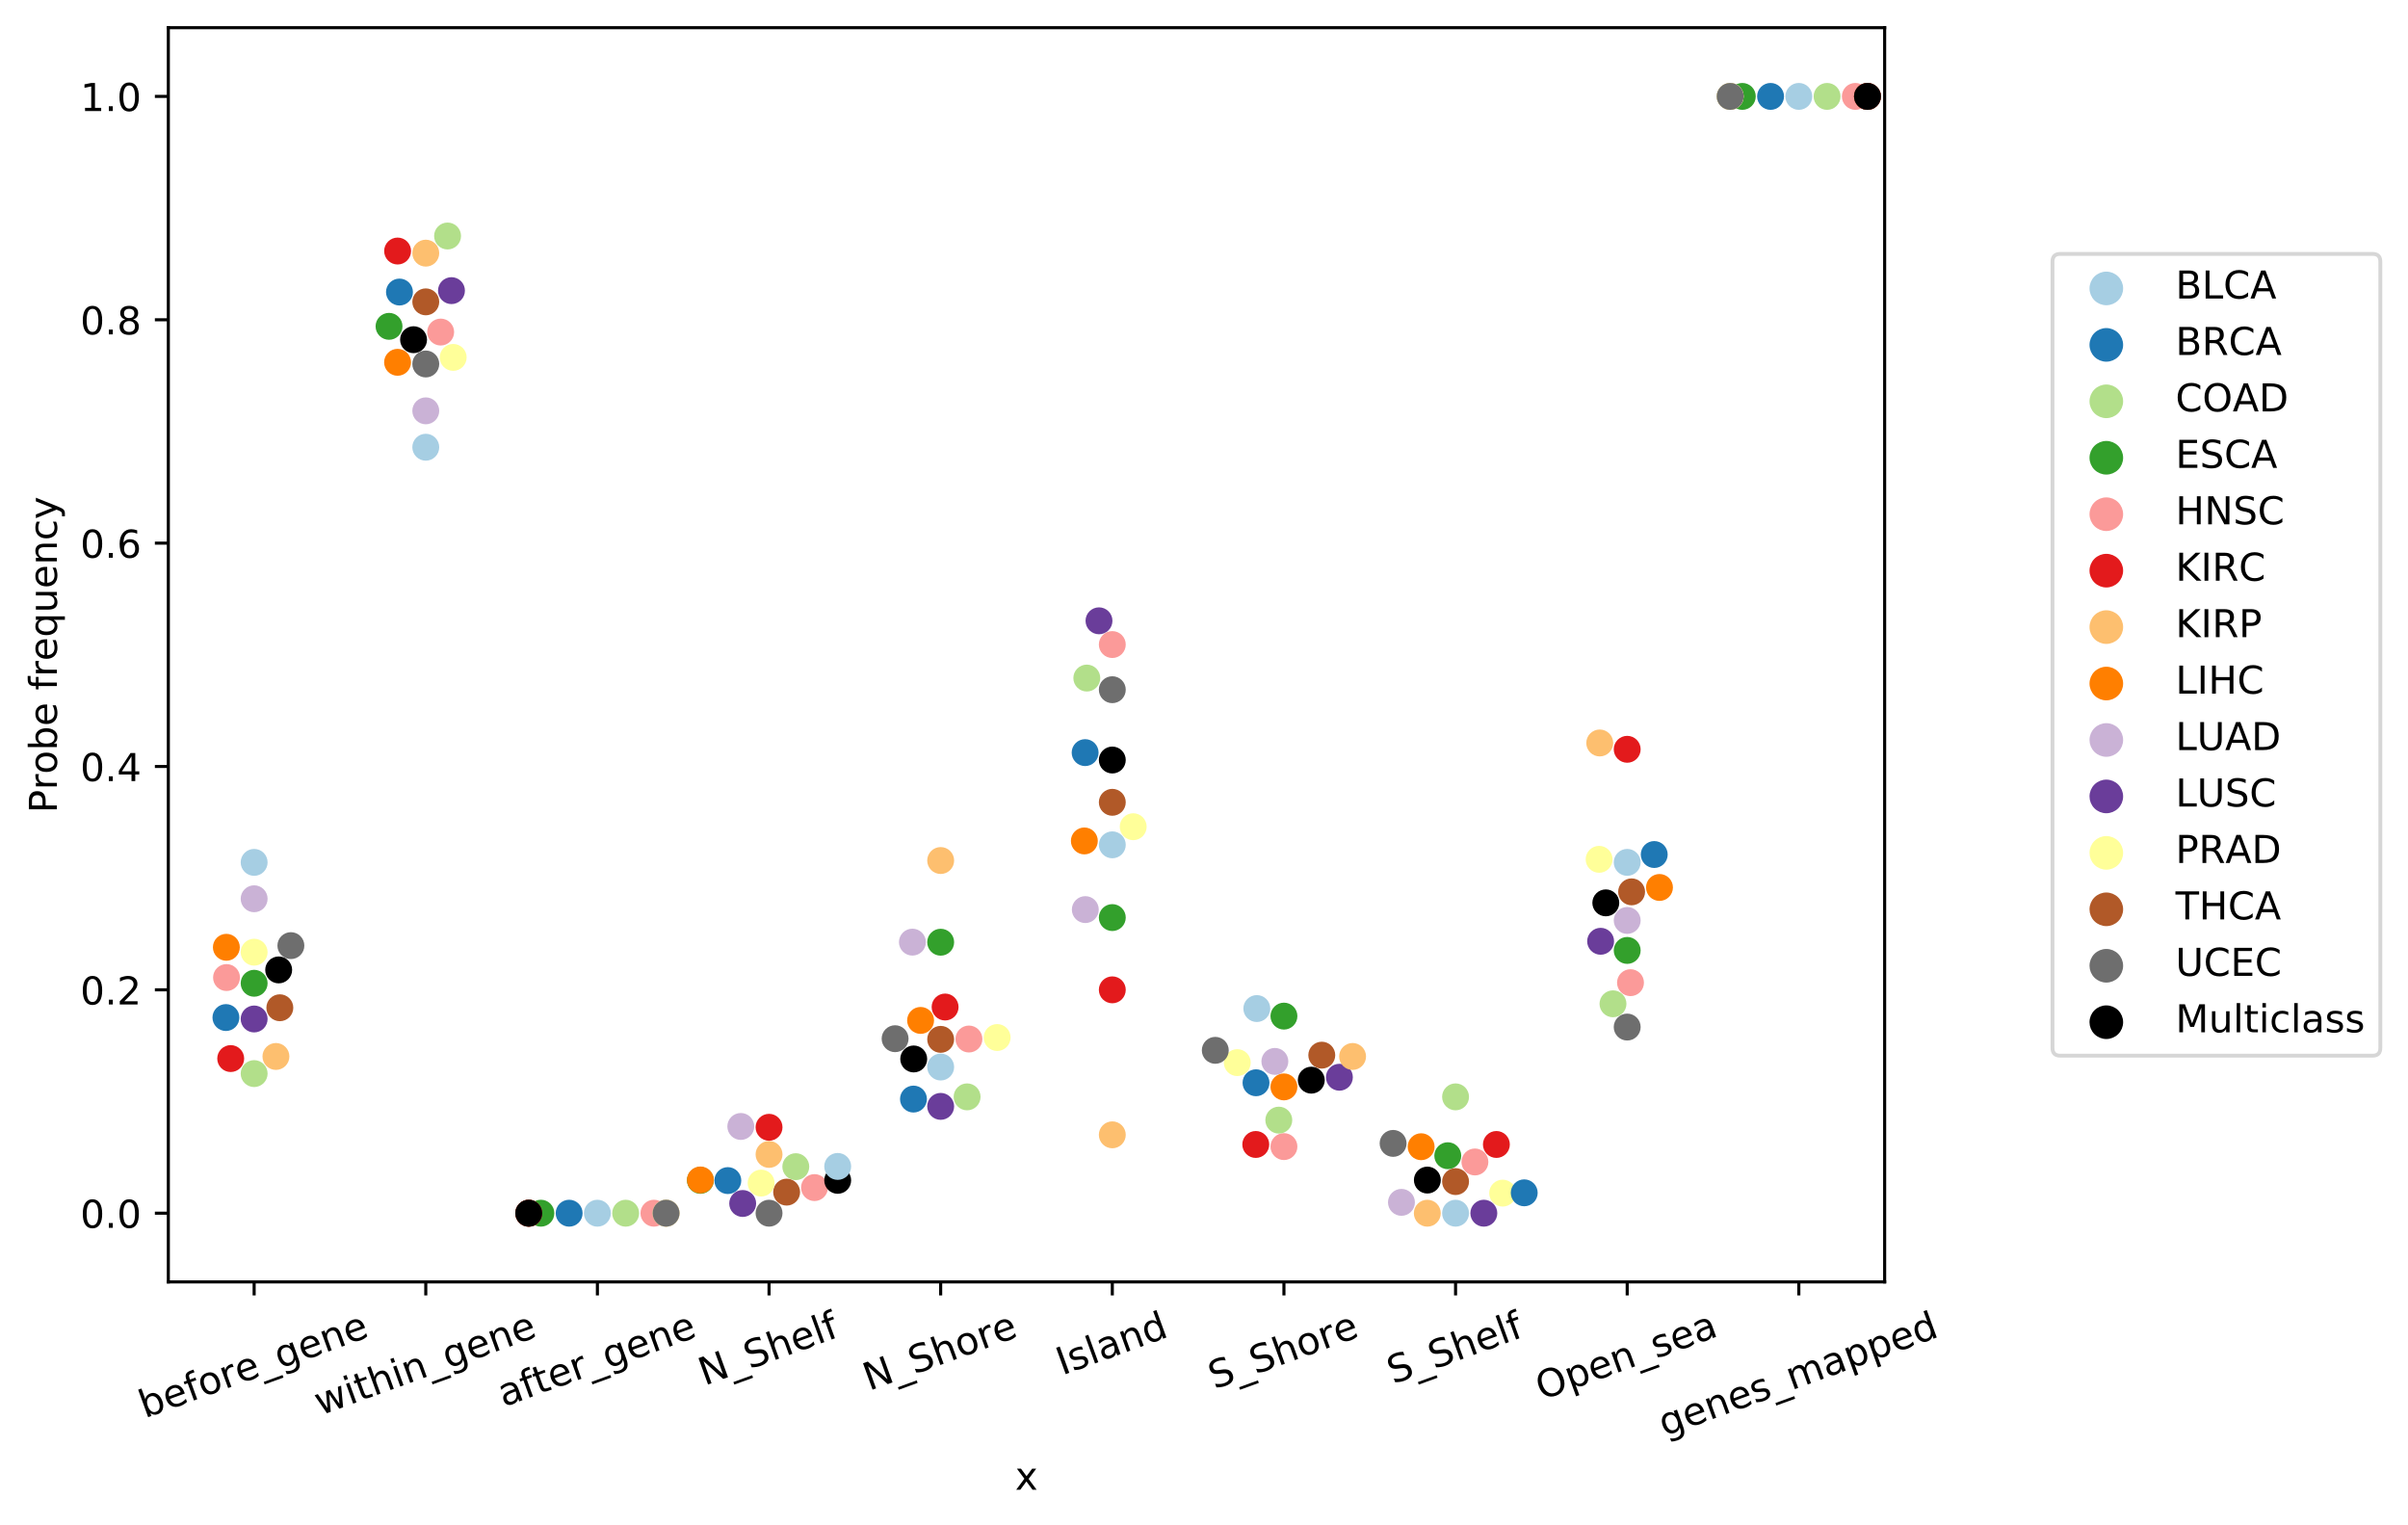 <?xml version="1.0" encoding="utf-8" standalone="no"?>
<!DOCTYPE svg PUBLIC "-//W3C//DTD SVG 1.1//EN"
  "http://www.w3.org/Graphics/SVG/1.1/DTD/svg11.dtd">
<!-- Created with matplotlib (https://matplotlib.org/) -->
<svg height="396.679pt" version="1.1" viewBox="0 0 626.301 396.679" width="626.301pt" xmlns="http://www.w3.org/2000/svg" xmlns:xlink="http://www.w3.org/1999/xlink">
 <defs>
  <style type="text/css">
*{stroke-linecap:butt;stroke-linejoin:round;white-space:pre;}
  </style>
 </defs>
 <g id="figure_1">
  <g id="patch_1">
   <path d="M 0 396.679 
L 626.301 396.679 
L 626.301 0 
L 0 0 
z
" style="fill:#ffffff;"/>
  </g>
  <g id="axes_1">
   <g id="patch_2">
    <path d="M 43.781 333.36 
L 490.181 333.36 
L 490.181 7.2 
L 43.781 7.2 
z
" style="fill:#ffffff;"/>
   </g>
   <g id="PathCollection_1"/>
   <g id="PathCollection_2"/>
   <g id="PathCollection_3"/>
   <g id="PathCollection_4"/>
   <g id="PathCollection_5"/>
   <g id="PathCollection_6"/>
   <g id="PathCollection_7"/>
   <g id="PathCollection_8"/>
   <g id="PathCollection_9"/>
   <g id="PathCollection_10"/>
   <g id="PathCollection_11"/>
   <g id="PathCollection_12"/>
   <g id="PathCollection_13"/>
   <g id="PathCollection_14"/>
   <g id="matplotlib.axis_1">
    <g id="xtick_1">
     <g id="line2d_1">
      <defs>
       <path d="M 0 0 
L 0 3.5 
" id="m0d2223aea7" style="stroke:#000000;stroke-width:0.8;"/>
      </defs>
      <g>
       <use style="stroke:#000000;stroke-width:0.8;" x="66.101" xlink:href="#m0d2223aea7" y="333.36"/>
      </g>
     </g>
     <g id="text_1">
      <!-- before_gene -->
      <defs>
       <path d="M 48.688 27.297 
Q 48.688 37.203 44.609 42.844 
Q 40.531 48.484 33.406 48.484 
Q 26.266 48.484 22.188 42.844 
Q 18.109 37.203 18.109 27.297 
Q 18.109 17.391 22.188 11.75 
Q 26.266 6.109 33.406 6.109 
Q 40.531 6.109 44.609 11.75 
Q 48.688 17.391 48.688 27.297 
z
M 18.109 46.391 
Q 20.953 51.266 25.266 53.625 
Q 29.594 56 35.594 56 
Q 45.562 56 51.781 48.094 
Q 58.016 40.188 58.016 27.297 
Q 58.016 14.406 51.781 6.484 
Q 45.562 -1.422 35.594 -1.422 
Q 29.594 -1.422 25.266 0.953 
Q 20.953 3.328 18.109 8.203 
L 18.109 0 
L 9.078 0 
L 9.078 75.984 
L 18.109 75.984 
z
" id="DejaVuSans-98"/>
       <path d="M 56.203 29.594 
L 56.203 25.203 
L 14.891 25.203 
Q 15.484 15.922 20.484 11.062 
Q 25.484 6.203 34.422 6.203 
Q 39.594 6.203 44.453 7.469 
Q 49.312 8.734 54.109 11.281 
L 54.109 2.781 
Q 49.266 0.734 44.188 -0.344 
Q 39.109 -1.422 33.891 -1.422 
Q 20.797 -1.422 13.156 6.188 
Q 5.516 13.812 5.516 26.812 
Q 5.516 40.234 12.766 48.109 
Q 20.016 56 32.328 56 
Q 43.359 56 49.781 48.891 
Q 56.203 41.797 56.203 29.594 
z
M 47.219 32.234 
Q 47.125 39.594 43.094 43.984 
Q 39.062 48.391 32.422 48.391 
Q 24.906 48.391 20.391 44.141 
Q 15.875 39.891 15.188 32.172 
z
" id="DejaVuSans-101"/>
       <path d="M 37.109 75.984 
L 37.109 68.5 
L 28.516 68.5 
Q 23.688 68.5 21.797 66.547 
Q 19.922 64.594 19.922 59.516 
L 19.922 54.688 
L 34.719 54.688 
L 34.719 47.703 
L 19.922 47.703 
L 19.922 0 
L 10.891 0 
L 10.891 47.703 
L 2.297 47.703 
L 2.297 54.688 
L 10.891 54.688 
L 10.891 58.5 
Q 10.891 67.625 15.141 71.797 
Q 19.391 75.984 28.609 75.984 
z
" id="DejaVuSans-102"/>
       <path d="M 30.609 48.391 
Q 23.391 48.391 19.188 42.75 
Q 14.984 37.109 14.984 27.297 
Q 14.984 17.484 19.156 11.844 
Q 23.344 6.203 30.609 6.203 
Q 37.797 6.203 41.984 11.859 
Q 46.188 17.531 46.188 27.297 
Q 46.188 37.016 41.984 42.703 
Q 37.797 48.391 30.609 48.391 
z
M 30.609 56 
Q 42.328 56 49.016 48.375 
Q 55.719 40.766 55.719 27.297 
Q 55.719 13.875 49.016 6.219 
Q 42.328 -1.422 30.609 -1.422 
Q 18.844 -1.422 12.172 6.219 
Q 5.516 13.875 5.516 27.297 
Q 5.516 40.766 12.172 48.375 
Q 18.844 56 30.609 56 
z
" id="DejaVuSans-111"/>
       <path d="M 41.109 46.297 
Q 39.594 47.172 37.812 47.578 
Q 36.031 48 33.891 48 
Q 26.266 48 22.188 43.047 
Q 18.109 38.094 18.109 28.812 
L 18.109 0 
L 9.078 0 
L 9.078 54.688 
L 18.109 54.688 
L 18.109 46.188 
Q 20.953 51.172 25.484 53.578 
Q 30.031 56 36.531 56 
Q 37.453 56 38.578 55.875 
Q 39.703 55.766 41.062 55.516 
z
" id="DejaVuSans-114"/>
       <path d="M 50.984 -16.609 
L 50.984 -23.578 
L -0.984 -23.578 
L -0.984 -16.609 
z
" id="DejaVuSans-95"/>
       <path d="M 45.406 27.984 
Q 45.406 37.75 41.375 43.109 
Q 37.359 48.484 30.078 48.484 
Q 22.859 48.484 18.828 43.109 
Q 14.797 37.75 14.797 27.984 
Q 14.797 18.266 18.828 12.891 
Q 22.859 7.516 30.078 7.516 
Q 37.359 7.516 41.375 12.891 
Q 45.406 18.266 45.406 27.984 
z
M 54.391 6.781 
Q 54.391 -7.172 48.188 -13.984 
Q 42 -20.797 29.203 -20.797 
Q 24.469 -20.797 20.266 -20.094 
Q 16.062 -19.391 12.109 -17.922 
L 12.109 -9.188 
Q 16.062 -11.328 19.922 -12.344 
Q 23.781 -13.375 27.781 -13.375 
Q 36.625 -13.375 41.016 -8.766 
Q 45.406 -4.156 45.406 5.172 
L 45.406 9.625 
Q 42.625 4.781 38.281 2.391 
Q 33.938 0 27.875 0 
Q 17.828 0 11.672 7.656 
Q 5.516 15.328 5.516 27.984 
Q 5.516 40.672 11.672 48.328 
Q 17.828 56 27.875 56 
Q 33.938 56 38.281 53.609 
Q 42.625 51.219 45.406 46.391 
L 45.406 54.688 
L 54.391 54.688 
z
" id="DejaVuSans-103"/>
       <path d="M 54.891 33.016 
L 54.891 0 
L 45.906 0 
L 45.906 32.719 
Q 45.906 40.484 42.875 44.328 
Q 39.844 48.188 33.797 48.188 
Q 26.516 48.188 22.312 43.547 
Q 18.109 38.922 18.109 30.906 
L 18.109 0 
L 9.078 0 
L 9.078 54.688 
L 18.109 54.688 
L 18.109 46.188 
Q 21.344 51.125 25.703 53.562 
Q 30.078 56 35.797 56 
Q 45.219 56 50.047 50.172 
Q 54.891 44.344 54.891 33.016 
z
" id="DejaVuSans-110"/>
      </defs>
      <g transform="translate(37.682 368.84)rotate(-20)scale(0.1 -0.1)">
       <use xlink:href="#DejaVuSans-98"/>
       <use x="63.477" xlink:href="#DejaVuSans-101"/>
       <use x="125" xlink:href="#DejaVuSans-102"/>
       <use x="160.205" xlink:href="#DejaVuSans-111"/>
       <use x="221.387" xlink:href="#DejaVuSans-114"/>
       <use x="262.469" xlink:href="#DejaVuSans-101"/>
       <use x="323.992" xlink:href="#DejaVuSans-95"/>
       <use x="373.992" xlink:href="#DejaVuSans-103"/>
       <use x="437.469" xlink:href="#DejaVuSans-101"/>
       <use x="498.992" xlink:href="#DejaVuSans-110"/>
       <use x="562.371" xlink:href="#DejaVuSans-101"/>
      </g>
     </g>
    </g>
    <g id="xtick_2">
     <g id="line2d_2">
      <g>
       <use style="stroke:#000000;stroke-width:0.8;" x="110.741" xlink:href="#m0d2223aea7" y="333.36"/>
      </g>
     </g>
     <g id="text_2">
      <!-- within_gene -->
      <defs>
       <path d="M 4.203 54.688 
L 13.188 54.688 
L 24.422 12.016 
L 35.594 54.688 
L 46.188 54.688 
L 57.422 12.016 
L 68.609 54.688 
L 77.594 54.688 
L 63.281 0 
L 52.688 0 
L 40.922 44.828 
L 29.109 0 
L 18.5 0 
z
" id="DejaVuSans-119"/>
       <path d="M 9.422 54.688 
L 18.406 54.688 
L 18.406 0 
L 9.422 0 
z
M 9.422 75.984 
L 18.406 75.984 
L 18.406 64.594 
L 9.422 64.594 
z
" id="DejaVuSans-105"/>
       <path d="M 18.312 70.219 
L 18.312 54.688 
L 36.812 54.688 
L 36.812 47.703 
L 18.312 47.703 
L 18.312 18.016 
Q 18.312 11.328 20.141 9.422 
Q 21.969 7.516 27.594 7.516 
L 36.812 7.516 
L 36.812 0 
L 27.594 0 
Q 17.188 0 13.234 3.875 
Q 9.281 7.766 9.281 18.016 
L 9.281 47.703 
L 2.688 47.703 
L 2.688 54.688 
L 9.281 54.688 
L 9.281 70.219 
z
" id="DejaVuSans-116"/>
       <path d="M 54.891 33.016 
L 54.891 0 
L 45.906 0 
L 45.906 32.719 
Q 45.906 40.484 42.875 44.328 
Q 39.844 48.188 33.797 48.188 
Q 26.516 48.188 22.312 43.547 
Q 18.109 38.922 18.109 30.906 
L 18.109 0 
L 9.078 0 
L 9.078 75.984 
L 18.109 75.984 
L 18.109 46.188 
Q 21.344 51.125 25.703 53.562 
Q 30.078 56 35.797 56 
Q 45.219 56 50.047 50.172 
Q 54.891 44.344 54.891 33.016 
z
" id="DejaVuSans-104"/>
      </defs>
      <g transform="translate(83.295 368.131)rotate(-20)scale(0.1 -0.1)">
       <use xlink:href="#DejaVuSans-119"/>
       <use x="81.787" xlink:href="#DejaVuSans-105"/>
       <use x="109.57" xlink:href="#DejaVuSans-116"/>
       <use x="148.779" xlink:href="#DejaVuSans-104"/>
       <use x="212.158" xlink:href="#DejaVuSans-105"/>
       <use x="239.941" xlink:href="#DejaVuSans-110"/>
       <use x="303.32" xlink:href="#DejaVuSans-95"/>
       <use x="353.32" xlink:href="#DejaVuSans-103"/>
       <use x="416.797" xlink:href="#DejaVuSans-101"/>
       <use x="478.32" xlink:href="#DejaVuSans-110"/>
       <use x="541.699" xlink:href="#DejaVuSans-101"/>
      </g>
     </g>
    </g>
    <g id="xtick_3">
     <g id="line2d_3">
      <g>
       <use style="stroke:#000000;stroke-width:0.8;" x="155.381" xlink:href="#m0d2223aea7" y="333.36"/>
      </g>
     </g>
     <g id="text_3">
      <!-- after_gene -->
      <defs>
       <path d="M 34.281 27.484 
Q 23.391 27.484 19.188 25 
Q 14.984 22.516 14.984 16.5 
Q 14.984 11.719 18.141 8.906 
Q 21.297 6.109 26.703 6.109 
Q 34.188 6.109 38.703 11.406 
Q 43.219 16.703 43.219 25.484 
L 43.219 27.484 
z
M 52.203 31.203 
L 52.203 0 
L 43.219 0 
L 43.219 8.297 
Q 40.141 3.328 35.547 0.953 
Q 30.953 -1.422 24.312 -1.422 
Q 15.922 -1.422 10.953 3.297 
Q 6 8.016 6 15.922 
Q 6 25.141 12.172 29.828 
Q 18.359 34.516 30.609 34.516 
L 43.219 34.516 
L 43.219 35.406 
Q 43.219 41.609 39.141 45 
Q 35.062 48.391 27.688 48.391 
Q 23 48.391 18.547 47.266 
Q 14.109 46.141 10.016 43.891 
L 10.016 52.203 
Q 14.938 54.109 19.578 55.047 
Q 24.219 56 28.609 56 
Q 40.484 56 46.344 49.844 
Q 52.203 43.703 52.203 31.203 
z
" id="DejaVuSans-97"/>
      </defs>
      <g transform="translate(130.989 365.909)rotate(-20)scale(0.1 -0.1)">
       <use xlink:href="#DejaVuSans-97"/>
       <use x="61.279" xlink:href="#DejaVuSans-102"/>
       <use x="96.469" xlink:href="#DejaVuSans-116"/>
       <use x="135.678" xlink:href="#DejaVuSans-101"/>
       <use x="197.201" xlink:href="#DejaVuSans-114"/>
       <use x="238.314" xlink:href="#DejaVuSans-95"/>
       <use x="288.314" xlink:href="#DejaVuSans-103"/>
       <use x="351.791" xlink:href="#DejaVuSans-101"/>
       <use x="413.314" xlink:href="#DejaVuSans-110"/>
       <use x="476.693" xlink:href="#DejaVuSans-101"/>
      </g>
     </g>
    </g>
    <g id="xtick_4">
     <g id="line2d_4">
      <g>
       <use style="stroke:#000000;stroke-width:0.8;" x="200.021" xlink:href="#m0d2223aea7" y="333.36"/>
      </g>
     </g>
     <g id="text_4">
      <!-- N_Shelf -->
      <defs>
       <path d="M 9.812 72.906 
L 23.094 72.906 
L 55.422 11.922 
L 55.422 72.906 
L 64.984 72.906 
L 64.984 0 
L 51.703 0 
L 19.391 60.984 
L 19.391 0 
L 9.812 0 
z
" id="DejaVuSans-78"/>
       <path d="M 53.516 70.516 
L 53.516 60.891 
Q 47.906 63.578 42.922 64.891 
Q 37.938 66.219 33.297 66.219 
Q 25.25 66.219 20.875 63.094 
Q 16.5 59.969 16.5 54.203 
Q 16.5 49.359 19.406 46.891 
Q 22.312 44.438 30.422 42.922 
L 36.375 41.703 
Q 47.406 39.594 52.656 34.297 
Q 57.906 29 57.906 20.125 
Q 57.906 9.516 50.797 4.047 
Q 43.703 -1.422 29.984 -1.422 
Q 24.812 -1.422 18.969 -0.25 
Q 13.141 0.922 6.891 3.219 
L 6.891 13.375 
Q 12.891 10.016 18.656 8.297 
Q 24.422 6.594 29.984 6.594 
Q 38.422 6.594 43.016 9.906 
Q 47.609 13.234 47.609 19.391 
Q 47.609 24.75 44.312 27.781 
Q 41.016 30.812 33.5 32.328 
L 27.484 33.5 
Q 16.453 35.688 11.516 40.375 
Q 6.594 45.062 6.594 53.422 
Q 6.594 63.094 13.406 68.656 
Q 20.219 74.219 32.172 74.219 
Q 37.312 74.219 42.625 73.281 
Q 47.953 72.359 53.516 70.516 
z
" id="DejaVuSans-83"/>
       <path d="M 9.422 75.984 
L 18.406 75.984 
L 18.406 0 
L 9.422 0 
z
" id="DejaVuSans-108"/>
      </defs>
      <g transform="translate(183.242 360.367)rotate(-20)scale(0.1 -0.1)">
       <use xlink:href="#DejaVuSans-78"/>
       <use x="74.805" xlink:href="#DejaVuSans-95"/>
       <use x="124.805" xlink:href="#DejaVuSans-83"/>
       <use x="188.281" xlink:href="#DejaVuSans-104"/>
       <use x="251.66" xlink:href="#DejaVuSans-101"/>
       <use x="313.184" xlink:href="#DejaVuSans-108"/>
       <use x="340.967" xlink:href="#DejaVuSans-102"/>
      </g>
     </g>
    </g>
    <g id="xtick_5">
     <g id="line2d_5">
      <g>
       <use style="stroke:#000000;stroke-width:0.8;" x="244.661" xlink:href="#m0d2223aea7" y="333.36"/>
      </g>
     </g>
     <g id="text_5">
      <!-- N_Shore -->
      <g transform="translate(226.037 361.71)rotate(-20)scale(0.1 -0.1)">
       <use xlink:href="#DejaVuSans-78"/>
       <use x="74.805" xlink:href="#DejaVuSans-95"/>
       <use x="124.805" xlink:href="#DejaVuSans-83"/>
       <use x="188.281" xlink:href="#DejaVuSans-104"/>
       <use x="251.66" xlink:href="#DejaVuSans-111"/>
       <use x="312.842" xlink:href="#DejaVuSans-114"/>
       <use x="353.924" xlink:href="#DejaVuSans-101"/>
      </g>
     </g>
    </g>
    <g id="xtick_6">
     <g id="line2d_6">
      <g>
       <use style="stroke:#000000;stroke-width:0.8;" x="289.301" xlink:href="#m0d2223aea7" y="333.36"/>
      </g>
     </g>
     <g id="text_6">
      <!-- Island -->
      <defs>
       <path d="M 9.812 72.906 
L 19.672 72.906 
L 19.672 0 
L 9.812 0 
z
" id="DejaVuSans-73"/>
       <path d="M 44.281 53.078 
L 44.281 44.578 
Q 40.484 46.531 36.375 47.5 
Q 32.281 48.484 27.875 48.484 
Q 21.188 48.484 17.844 46.438 
Q 14.5 44.391 14.5 40.281 
Q 14.5 37.156 16.891 35.375 
Q 19.281 33.594 26.516 31.984 
L 29.594 31.297 
Q 39.156 29.25 43.188 25.516 
Q 47.219 21.781 47.219 15.094 
Q 47.219 7.469 41.188 3.016 
Q 35.156 -1.422 24.609 -1.422 
Q 20.219 -1.422 15.453 -0.562 
Q 10.688 0.297 5.422 2 
L 5.422 11.281 
Q 10.406 8.688 15.234 7.391 
Q 20.062 6.109 24.812 6.109 
Q 31.156 6.109 34.562 8.281 
Q 37.984 10.453 37.984 14.406 
Q 37.984 18.062 35.516 20.016 
Q 33.062 21.969 24.703 23.781 
L 21.578 24.516 
Q 13.234 26.266 9.516 29.906 
Q 5.812 33.547 5.812 39.891 
Q 5.812 47.609 11.281 51.797 
Q 16.75 56 26.812 56 
Q 31.781 56 36.172 55.266 
Q 40.578 54.547 44.281 53.078 
z
" id="DejaVuSans-115"/>
       <path d="M 45.406 46.391 
L 45.406 75.984 
L 54.391 75.984 
L 54.391 0 
L 45.406 0 
L 45.406 8.203 
Q 42.578 3.328 38.25 0.953 
Q 33.938 -1.422 27.875 -1.422 
Q 17.969 -1.422 11.734 6.484 
Q 5.516 14.406 5.516 27.297 
Q 5.516 40.188 11.734 48.094 
Q 17.969 56 27.875 56 
Q 33.938 56 38.25 53.625 
Q 42.578 51.266 45.406 46.391 
z
M 14.797 27.297 
Q 14.797 17.391 18.875 11.75 
Q 22.953 6.109 30.078 6.109 
Q 37.203 6.109 41.297 11.75 
Q 45.406 17.391 45.406 27.297 
Q 45.406 37.203 41.297 42.844 
Q 37.203 48.484 30.078 48.484 
Q 22.953 48.484 18.875 42.844 
Q 14.797 37.203 14.797 27.297 
z
" id="DejaVuSans-100"/>
      </defs>
      <g transform="translate(276.266 357.676)rotate(-20)scale(0.1 -0.1)">
       <use xlink:href="#DejaVuSans-73"/>
       <use x="29.492" xlink:href="#DejaVuSans-115"/>
       <use x="81.592" xlink:href="#DejaVuSans-108"/>
       <use x="109.375" xlink:href="#DejaVuSans-97"/>
       <use x="170.654" xlink:href="#DejaVuSans-110"/>
       <use x="234.033" xlink:href="#DejaVuSans-100"/>
      </g>
     </g>
    </g>
    <g id="xtick_7">
     <g id="line2d_7">
      <g>
       <use style="stroke:#000000;stroke-width:0.8;" x="333.941" xlink:href="#m0d2223aea7" y="333.36"/>
      </g>
     </g>
     <g id="text_7">
      <!-- S_Shore -->
      <g transform="translate(315.849 361.323)rotate(-20)scale(0.1 -0.1)">
       <use xlink:href="#DejaVuSans-83"/>
       <use x="63.477" xlink:href="#DejaVuSans-95"/>
       <use x="113.477" xlink:href="#DejaVuSans-83"/>
       <use x="176.953" xlink:href="#DejaVuSans-104"/>
       <use x="240.332" xlink:href="#DejaVuSans-111"/>
       <use x="301.514" xlink:href="#DejaVuSans-114"/>
       <use x="342.596" xlink:href="#DejaVuSans-101"/>
      </g>
     </g>
    </g>
    <g id="xtick_8">
     <g id="line2d_8">
      <g>
       <use style="stroke:#000000;stroke-width:0.8;" x="378.581" xlink:href="#m0d2223aea7" y="333.36"/>
      </g>
     </g>
     <g id="text_8">
      <!-- S_Shelf -->
      <g transform="translate(362.335 359.979)rotate(-20)scale(0.1 -0.1)">
       <use xlink:href="#DejaVuSans-83"/>
       <use x="63.477" xlink:href="#DejaVuSans-95"/>
       <use x="113.477" xlink:href="#DejaVuSans-83"/>
       <use x="176.953" xlink:href="#DejaVuSans-104"/>
       <use x="240.332" xlink:href="#DejaVuSans-101"/>
       <use x="301.855" xlink:href="#DejaVuSans-108"/>
       <use x="329.639" xlink:href="#DejaVuSans-102"/>
      </g>
     </g>
    </g>
    <g id="xtick_9">
     <g id="line2d_9">
      <g>
       <use style="stroke:#000000;stroke-width:0.8;" x="423.221" xlink:href="#m0d2223aea7" y="333.36"/>
      </g>
     </g>
     <g id="text_9">
      <!-- Open_sea -->
      <defs>
       <path d="M 39.406 66.219 
Q 28.656 66.219 22.328 58.203 
Q 16.016 50.203 16.016 36.375 
Q 16.016 22.609 22.328 14.594 
Q 28.656 6.594 39.406 6.594 
Q 50.141 6.594 56.422 14.594 
Q 62.703 22.609 62.703 36.375 
Q 62.703 50.203 56.422 58.203 
Q 50.141 66.219 39.406 66.219 
z
M 39.406 74.219 
Q 54.734 74.219 63.906 63.938 
Q 73.094 53.656 73.094 36.375 
Q 73.094 19.141 63.906 8.859 
Q 54.734 -1.422 39.406 -1.422 
Q 24.031 -1.422 14.812 8.828 
Q 5.609 19.094 5.609 36.375 
Q 5.609 53.656 14.812 63.938 
Q 24.031 74.219 39.406 74.219 
z
" id="DejaVuSans-79"/>
       <path d="M 18.109 8.203 
L 18.109 -20.797 
L 9.078 -20.797 
L 9.078 54.688 
L 18.109 54.688 
L 18.109 46.391 
Q 20.953 51.266 25.266 53.625 
Q 29.594 56 35.594 56 
Q 45.562 56 51.781 48.094 
Q 58.016 40.188 58.016 27.297 
Q 58.016 14.406 51.781 6.484 
Q 45.562 -1.422 35.594 -1.422 
Q 29.594 -1.422 25.266 0.953 
Q 20.953 3.328 18.109 8.203 
z
M 48.688 27.297 
Q 48.688 37.203 44.609 42.844 
Q 40.531 48.484 33.406 48.484 
Q 26.266 48.484 22.188 42.844 
Q 18.109 37.203 18.109 27.297 
Q 18.109 17.391 22.188 11.75 
Q 26.266 6.109 33.406 6.109 
Q 40.531 6.109 44.609 11.75 
Q 48.688 17.391 48.688 27.297 
z
" id="DejaVuSans-112"/>
      </defs>
      <g transform="translate(400.97 364.162)rotate(-20)scale(0.1 -0.1)">
       <use xlink:href="#DejaVuSans-79"/>
       <use x="78.711" xlink:href="#DejaVuSans-112"/>
       <use x="142.188" xlink:href="#DejaVuSans-101"/>
       <use x="203.711" xlink:href="#DejaVuSans-110"/>
       <use x="267.09" xlink:href="#DejaVuSans-95"/>
       <use x="317.09" xlink:href="#DejaVuSans-115"/>
       <use x="369.189" xlink:href="#DejaVuSans-101"/>
       <use x="430.713" xlink:href="#DejaVuSans-97"/>
      </g>
     </g>
    </g>
    <g id="xtick_10">
     <g id="line2d_10">
      <g>
       <use style="stroke:#000000;stroke-width:0.8;" x="467.861" xlink:href="#m0d2223aea7" y="333.36"/>
      </g>
     </g>
     <g id="text_10">
      <!-- genes_mapped -->
      <defs>
       <path d="M 52 44.188 
Q 55.375 50.25 60.062 53.125 
Q 64.75 56 71.094 56 
Q 79.641 56 84.281 50.016 
Q 88.922 44.047 88.922 33.016 
L 88.922 0 
L 79.891 0 
L 79.891 32.719 
Q 79.891 40.578 77.094 44.375 
Q 74.312 48.188 68.609 48.188 
Q 61.625 48.188 57.562 43.547 
Q 53.516 38.922 53.516 30.906 
L 53.516 0 
L 44.484 0 
L 44.484 32.719 
Q 44.484 40.625 41.703 44.406 
Q 38.922 48.188 33.109 48.188 
Q 26.219 48.188 22.156 43.531 
Q 18.109 38.875 18.109 30.906 
L 18.109 0 
L 9.078 0 
L 9.078 54.688 
L 18.109 54.688 
L 18.109 46.188 
Q 21.188 51.219 25.484 53.609 
Q 29.781 56 35.688 56 
Q 41.656 56 45.828 52.969 
Q 50 49.953 52 44.188 
z
" id="DejaVuSans-109"/>
      </defs>
      <g transform="translate(432.923 373.586)rotate(-20)scale(0.1 -0.1)">
       <use xlink:href="#DejaVuSans-103"/>
       <use x="63.477" xlink:href="#DejaVuSans-101"/>
       <use x="125" xlink:href="#DejaVuSans-110"/>
       <use x="188.379" xlink:href="#DejaVuSans-101"/>
       <use x="249.902" xlink:href="#DejaVuSans-115"/>
       <use x="302.002" xlink:href="#DejaVuSans-95"/>
       <use x="352.002" xlink:href="#DejaVuSans-109"/>
       <use x="449.414" xlink:href="#DejaVuSans-97"/>
       <use x="510.693" xlink:href="#DejaVuSans-112"/>
       <use x="574.17" xlink:href="#DejaVuSans-112"/>
       <use x="637.646" xlink:href="#DejaVuSans-101"/>
       <use x="699.17" xlink:href="#DejaVuSans-100"/>
      </g>
     </g>
    </g>
    <g id="text_11">
     <!-- x -->
     <defs>
      <path d="M 54.891 54.688 
L 35.109 28.078 
L 55.906 0 
L 45.312 0 
L 29.391 21.484 
L 13.484 0 
L 2.875 0 
L 24.125 28.609 
L 4.688 54.688 
L 15.281 54.688 
L 29.781 35.203 
L 44.281 54.688 
z
" id="DejaVuSans-120"/>
     </defs>
     <g transform="translate(264.022 387.4)scale(0.1 -0.1)">
      <use xlink:href="#DejaVuSans-120"/>
     </g>
    </g>
   </g>
   <g id="matplotlib.axis_2">
    <g id="ytick_1">
     <g id="line2d_11">
      <defs>
       <path d="M 0 0 
L -3.5 0 
" id="me3eb02f74e" style="stroke:#000000;stroke-width:0.8;"/>
      </defs>
      <g>
       <use style="stroke:#000000;stroke-width:0.8;" x="43.781" xlink:href="#me3eb02f74e" y="315.491"/>
      </g>
     </g>
     <g id="text_12">
      <!-- 0.0 -->
      <defs>
       <path d="M 31.781 66.406 
Q 24.172 66.406 20.328 58.906 
Q 16.5 51.422 16.5 36.375 
Q 16.5 21.391 20.328 13.891 
Q 24.172 6.391 31.781 6.391 
Q 39.453 6.391 43.281 13.891 
Q 47.125 21.391 47.125 36.375 
Q 47.125 51.422 43.281 58.906 
Q 39.453 66.406 31.781 66.406 
z
M 31.781 74.219 
Q 44.047 74.219 50.516 64.516 
Q 56.984 54.828 56.984 36.375 
Q 56.984 17.969 50.516 8.266 
Q 44.047 -1.422 31.781 -1.422 
Q 19.531 -1.422 13.062 8.266 
Q 6.594 17.969 6.594 36.375 
Q 6.594 54.828 13.062 64.516 
Q 19.531 74.219 31.781 74.219 
z
" id="DejaVuSans-48"/>
       <path d="M 10.688 12.406 
L 21 12.406 
L 21 0 
L 10.688 0 
z
" id="DejaVuSans-46"/>
      </defs>
      <g transform="translate(20.878 319.29)scale(0.1 -0.1)">
       <use xlink:href="#DejaVuSans-48"/>
       <use x="63.623" xlink:href="#DejaVuSans-46"/>
       <use x="95.41" xlink:href="#DejaVuSans-48"/>
      </g>
     </g>
    </g>
    <g id="ytick_2">
     <g id="line2d_12">
      <g>
       <use style="stroke:#000000;stroke-width:0.8;" x="43.781" xlink:href="#me3eb02f74e" y="257.406"/>
      </g>
     </g>
     <g id="text_13">
      <!-- 0.2 -->
      <defs>
       <path d="M 19.188 8.297 
L 53.609 8.297 
L 53.609 0 
L 7.328 0 
L 7.328 8.297 
Q 12.938 14.109 22.625 23.891 
Q 32.328 33.688 34.812 36.531 
Q 39.547 41.844 41.422 45.531 
Q 43.312 49.219 43.312 52.781 
Q 43.312 58.594 39.234 62.25 
Q 35.156 65.922 28.609 65.922 
Q 23.969 65.922 18.812 64.312 
Q 13.672 62.703 7.812 59.422 
L 7.812 69.391 
Q 13.766 71.781 18.938 73 
Q 24.125 74.219 28.422 74.219 
Q 39.75 74.219 46.484 68.547 
Q 53.219 62.891 53.219 53.422 
Q 53.219 48.922 51.531 44.891 
Q 49.859 40.875 45.406 35.406 
Q 44.188 33.984 37.641 27.219 
Q 31.109 20.453 19.188 8.297 
z
" id="DejaVuSans-50"/>
      </defs>
      <g transform="translate(20.878 261.206)scale(0.1 -0.1)">
       <use xlink:href="#DejaVuSans-48"/>
       <use x="63.623" xlink:href="#DejaVuSans-46"/>
       <use x="95.41" xlink:href="#DejaVuSans-50"/>
      </g>
     </g>
    </g>
    <g id="ytick_3">
     <g id="line2d_13">
      <g>
       <use style="stroke:#000000;stroke-width:0.8;" x="43.781" xlink:href="#me3eb02f74e" y="199.322"/>
      </g>
     </g>
     <g id="text_14">
      <!-- 0.4 -->
      <defs>
       <path d="M 37.797 64.312 
L 12.891 25.391 
L 37.797 25.391 
z
M 35.203 72.906 
L 47.609 72.906 
L 47.609 25.391 
L 58.016 25.391 
L 58.016 17.188 
L 47.609 17.188 
L 47.609 0 
L 37.797 0 
L 37.797 17.188 
L 4.891 17.188 
L 4.891 26.703 
z
" id="DejaVuSans-52"/>
      </defs>
      <g transform="translate(20.878 203.121)scale(0.1 -0.1)">
       <use xlink:href="#DejaVuSans-48"/>
       <use x="63.623" xlink:href="#DejaVuSans-46"/>
       <use x="95.41" xlink:href="#DejaVuSans-52"/>
      </g>
     </g>
    </g>
    <g id="ytick_4">
     <g id="line2d_14">
      <g>
       <use style="stroke:#000000;stroke-width:0.8;" x="43.781" xlink:href="#me3eb02f74e" y="141.238"/>
      </g>
     </g>
     <g id="text_15">
      <!-- 0.6 -->
      <defs>
       <path d="M 33.016 40.375 
Q 26.375 40.375 22.484 35.828 
Q 18.609 31.297 18.609 23.391 
Q 18.609 15.531 22.484 10.953 
Q 26.375 6.391 33.016 6.391 
Q 39.656 6.391 43.531 10.953 
Q 47.406 15.531 47.406 23.391 
Q 47.406 31.297 43.531 35.828 
Q 39.656 40.375 33.016 40.375 
z
M 52.594 71.297 
L 52.594 62.312 
Q 48.875 64.062 45.094 64.984 
Q 41.312 65.922 37.594 65.922 
Q 27.828 65.922 22.672 59.328 
Q 17.531 52.734 16.797 39.406 
Q 19.672 43.656 24.016 45.922 
Q 28.375 48.188 33.594 48.188 
Q 44.578 48.188 50.953 41.516 
Q 57.328 34.859 57.328 23.391 
Q 57.328 12.156 50.688 5.359 
Q 44.047 -1.422 33.016 -1.422 
Q 20.359 -1.422 13.672 8.266 
Q 6.984 17.969 6.984 36.375 
Q 6.984 53.656 15.188 63.938 
Q 23.391 74.219 37.203 74.219 
Q 40.922 74.219 44.703 73.484 
Q 48.484 72.75 52.594 71.297 
z
" id="DejaVuSans-54"/>
      </defs>
      <g transform="translate(20.878 145.037)scale(0.1 -0.1)">
       <use xlink:href="#DejaVuSans-48"/>
       <use x="63.623" xlink:href="#DejaVuSans-46"/>
       <use x="95.41" xlink:href="#DejaVuSans-54"/>
      </g>
     </g>
    </g>
    <g id="ytick_5">
     <g id="line2d_15">
      <g>
       <use style="stroke:#000000;stroke-width:0.8;" x="43.781" xlink:href="#me3eb02f74e" y="83.154"/>
      </g>
     </g>
     <g id="text_16">
      <!-- 0.8 -->
      <defs>
       <path d="M 31.781 34.625 
Q 24.75 34.625 20.719 30.859 
Q 16.703 27.094 16.703 20.516 
Q 16.703 13.922 20.719 10.156 
Q 24.75 6.391 31.781 6.391 
Q 38.812 6.391 42.859 10.172 
Q 46.922 13.969 46.922 20.516 
Q 46.922 27.094 42.891 30.859 
Q 38.875 34.625 31.781 34.625 
z
M 21.922 38.812 
Q 15.578 40.375 12.031 44.719 
Q 8.5 49.078 8.5 55.328 
Q 8.5 64.062 14.719 69.141 
Q 20.953 74.219 31.781 74.219 
Q 42.672 74.219 48.875 69.141 
Q 55.078 64.062 55.078 55.328 
Q 55.078 49.078 51.531 44.719 
Q 48 40.375 41.703 38.812 
Q 48.828 37.156 52.797 32.312 
Q 56.781 27.484 56.781 20.516 
Q 56.781 9.906 50.312 4.234 
Q 43.844 -1.422 31.781 -1.422 
Q 19.734 -1.422 13.25 4.234 
Q 6.781 9.906 6.781 20.516 
Q 6.781 27.484 10.781 32.312 
Q 14.797 37.156 21.922 38.812 
z
M 18.312 54.391 
Q 18.312 48.734 21.844 45.562 
Q 25.391 42.391 31.781 42.391 
Q 38.141 42.391 41.719 45.562 
Q 45.312 48.734 45.312 54.391 
Q 45.312 60.062 41.719 63.234 
Q 38.141 66.406 31.781 66.406 
Q 25.391 66.406 21.844 63.234 
Q 18.312 60.062 18.312 54.391 
z
" id="DejaVuSans-56"/>
      </defs>
      <g transform="translate(20.878 86.953)scale(0.1 -0.1)">
       <use xlink:href="#DejaVuSans-48"/>
       <use x="63.623" xlink:href="#DejaVuSans-46"/>
       <use x="95.41" xlink:href="#DejaVuSans-56"/>
      </g>
     </g>
    </g>
    <g id="ytick_6">
     <g id="line2d_16">
      <g>
       <use style="stroke:#000000;stroke-width:0.8;" x="43.781" xlink:href="#me3eb02f74e" y="25.07"/>
      </g>
     </g>
     <g id="text_17">
      <!-- 1.0 -->
      <defs>
       <path d="M 12.406 8.297 
L 28.516 8.297 
L 28.516 63.922 
L 10.984 60.406 
L 10.984 69.391 
L 28.422 72.906 
L 38.281 72.906 
L 38.281 8.297 
L 54.391 8.297 
L 54.391 0 
L 12.406 0 
z
" id="DejaVuSans-49"/>
      </defs>
      <g transform="translate(20.878 28.869)scale(0.1 -0.1)">
       <use xlink:href="#DejaVuSans-49"/>
       <use x="63.623" xlink:href="#DejaVuSans-46"/>
       <use x="95.41" xlink:href="#DejaVuSans-48"/>
      </g>
     </g>
    </g>
    <g id="text_18">
     <!-- Probe frequency -->
     <defs>
      <path d="M 19.672 64.797 
L 19.672 37.406 
L 32.078 37.406 
Q 38.969 37.406 42.719 40.969 
Q 46.484 44.531 46.484 51.125 
Q 46.484 57.672 42.719 61.234 
Q 38.969 64.797 32.078 64.797 
z
M 9.812 72.906 
L 32.078 72.906 
Q 44.344 72.906 50.609 67.359 
Q 56.891 61.812 56.891 51.125 
Q 56.891 40.328 50.609 34.812 
Q 44.344 29.297 32.078 29.297 
L 19.672 29.297 
L 19.672 0 
L 9.812 0 
z
" id="DejaVuSans-80"/>
      <path id="DejaVuSans-32"/>
      <path d="M 14.797 27.297 
Q 14.797 17.391 18.875 11.75 
Q 22.953 6.109 30.078 6.109 
Q 37.203 6.109 41.297 11.75 
Q 45.406 17.391 45.406 27.297 
Q 45.406 37.203 41.297 42.844 
Q 37.203 48.484 30.078 48.484 
Q 22.953 48.484 18.875 42.844 
Q 14.797 37.203 14.797 27.297 
z
M 45.406 8.203 
Q 42.578 3.328 38.25 0.953 
Q 33.938 -1.422 27.875 -1.422 
Q 17.969 -1.422 11.734 6.484 
Q 5.516 14.406 5.516 27.297 
Q 5.516 40.188 11.734 48.094 
Q 17.969 56 27.875 56 
Q 33.938 56 38.25 53.625 
Q 42.578 51.266 45.406 46.391 
L 45.406 54.688 
L 54.391 54.688 
L 54.391 -20.797 
L 45.406 -20.797 
z
" id="DejaVuSans-113"/>
      <path d="M 8.5 21.578 
L 8.5 54.688 
L 17.484 54.688 
L 17.484 21.922 
Q 17.484 14.156 20.5 10.266 
Q 23.531 6.391 29.594 6.391 
Q 36.859 6.391 41.078 11.031 
Q 45.312 15.672 45.312 23.688 
L 45.312 54.688 
L 54.297 54.688 
L 54.297 0 
L 45.312 0 
L 45.312 8.406 
Q 42.047 3.422 37.719 1 
Q 33.406 -1.422 27.688 -1.422 
Q 18.266 -1.422 13.375 4.438 
Q 8.5 10.297 8.5 21.578 
z
M 31.109 56 
z
" id="DejaVuSans-117"/>
      <path d="M 48.781 52.594 
L 48.781 44.188 
Q 44.969 46.297 41.141 47.344 
Q 37.312 48.391 33.406 48.391 
Q 24.656 48.391 19.812 42.844 
Q 14.984 37.312 14.984 27.297 
Q 14.984 17.281 19.812 11.734 
Q 24.656 6.203 33.406 6.203 
Q 37.312 6.203 41.141 7.25 
Q 44.969 8.297 48.781 10.406 
L 48.781 2.094 
Q 45.016 0.344 40.984 -0.531 
Q 36.969 -1.422 32.422 -1.422 
Q 20.062 -1.422 12.781 6.344 
Q 5.516 14.109 5.516 27.297 
Q 5.516 40.672 12.859 48.328 
Q 20.219 56 33.016 56 
Q 37.156 56 41.109 55.141 
Q 45.062 54.297 48.781 52.594 
z
" id="DejaVuSans-99"/>
      <path d="M 32.172 -5.078 
Q 28.375 -14.844 24.75 -17.812 
Q 21.141 -20.797 15.094 -20.797 
L 7.906 -20.797 
L 7.906 -13.281 
L 13.188 -13.281 
Q 16.891 -13.281 18.938 -11.516 
Q 21 -9.766 23.484 -3.219 
L 25.094 0.875 
L 2.984 54.688 
L 12.5 54.688 
L 29.594 11.922 
L 46.688 54.688 
L 56.203 54.688 
z
" id="DejaVuSans-121"/>
     </defs>
     <g transform="translate(14.798 211.435)rotate(-90)scale(0.1 -0.1)">
      <use xlink:href="#DejaVuSans-80"/>
      <use x="60.287" xlink:href="#DejaVuSans-114"/>
      <use x="101.369" xlink:href="#DejaVuSans-111"/>
      <use x="162.551" xlink:href="#DejaVuSans-98"/>
      <use x="226.027" xlink:href="#DejaVuSans-101"/>
      <use x="287.551" xlink:href="#DejaVuSans-32"/>
      <use x="319.338" xlink:href="#DejaVuSans-102"/>
      <use x="354.543" xlink:href="#DejaVuSans-114"/>
      <use x="395.625" xlink:href="#DejaVuSans-101"/>
      <use x="457.148" xlink:href="#DejaVuSans-113"/>
      <use x="520.625" xlink:href="#DejaVuSans-117"/>
      <use x="584.004" xlink:href="#DejaVuSans-101"/>
      <use x="645.527" xlink:href="#DejaVuSans-110"/>
      <use x="708.906" xlink:href="#DejaVuSans-99"/>
      <use x="763.887" xlink:href="#DejaVuSans-121"/>
     </g>
    </g>
   </g>
   <g id="patch_3">
    <path d="M 43.781 333.36 
L 43.781 7.2 
" style="fill:none;stroke:#000000;stroke-linecap:square;stroke-linejoin:miter;stroke-width:0.8;"/>
   </g>
   <g id="patch_4">
    <path d="M 490.181 333.36 
L 490.181 7.2 
" style="fill:none;stroke:#000000;stroke-linecap:square;stroke-linejoin:miter;stroke-width:0.8;"/>
   </g>
   <g id="patch_5">
    <path d="M 43.781 333.36 
L 490.181 333.36 
" style="fill:none;stroke:#000000;stroke-linecap:square;stroke-linejoin:miter;stroke-width:0.8;"/>
   </g>
   <g id="patch_6">
    <path d="M 43.781 7.2 
L 490.181 7.2 
" style="fill:none;stroke:#000000;stroke-linecap:square;stroke-linejoin:miter;stroke-width:0.8;"/>
   </g>
   <g id="PathCollection_15">
    <defs>
     <path d="M 0 3.5 
C 0.928 3.5 1.819 3.131 2.475 2.475 
C 3.131 1.819 3.5 0.928 3.5 0 
C 3.5 -0.928 3.131 -1.819 2.475 -2.475 
C 1.819 -3.131 0.928 -3.5 0 -3.5 
C -0.928 -3.5 -1.819 -3.131 -2.475 -2.475 
C -3.131 -1.819 -3.5 -0.928 -3.5 0 
C -3.5 0.928 -3.131 1.819 -2.475 2.475 
C -1.819 3.131 -0.928 3.5 0 3.5 
z
" id="C0_0_4c52e7d918"/>
    </defs>
    <g clip-path="url(#pb917b076a7)">
     <use style="fill:#b2df8a;" x="66.101" xlink:href="#C0_0_4c52e7d918" y="279.188"/>
    </g>
    <g clip-path="url(#pb917b076a7)">
     <use style="fill:#e31a1c;" x="60.004" xlink:href="#C0_0_4c52e7d918" y="275.278"/>
    </g>
    <g clip-path="url(#pb917b076a7)">
     <use style="fill:#fdbf6f;" x="71.768" xlink:href="#C0_0_4c52e7d918" y="274.73"/>
    </g>
    <g clip-path="url(#pb917b076a7)">
     <use style="fill:#6a3d9a;" x="66.101" xlink:href="#C0_0_4c52e7d918" y="264.983"/>
    </g>
    <g clip-path="url(#pb917b076a7)">
     <use style="fill:#1f78b4;" x="58.761" xlink:href="#C0_0_4c52e7d918" y="264.614"/>
    </g>
    <g clip-path="url(#pb917b076a7)">
     <use style="fill:#b15928;" x="72.782" xlink:href="#C0_0_4c52e7d918" y="262.064"/>
    </g>
    <g clip-path="url(#pb917b076a7)">
     <use style="fill:#33a02c;" x="66.101" xlink:href="#C0_0_4c52e7d918" y="255.698"/>
    </g>
    <g clip-path="url(#pb917b076a7)">
     <use style="fill:#fb9a99;" x="58.919" xlink:href="#C0_0_4c52e7d918" y="254.209"/>
    </g>
    <g clip-path="url(#pb917b076a7)">
     <use x="72.482" xlink:href="#C0_0_4c52e7d918" y="252.224"/>
    </g>
    <g clip-path="url(#pb917b076a7)">
     <use style="fill:#ffff99;" x="66.101" xlink:href="#C0_0_4c52e7d918" y="247.617"/>
    </g>
    <g clip-path="url(#pb917b076a7)">
     <use style="fill:#ff7f00;" x="58.874" xlink:href="#C0_0_4c52e7d918" y="246.343"/>
    </g>
    <g clip-path="url(#pb917b076a7)">
     <use style="fill:#6e6e6e;" x="75.657" xlink:href="#C0_0_4c52e7d918" y="245.91"/>
    </g>
    <g clip-path="url(#pb917b076a7)">
     <use style="fill:#cab2d6;" x="66.101" xlink:href="#C0_0_4c52e7d918" y="233.722"/>
    </g>
    <g clip-path="url(#pb917b076a7)">
     <use style="fill:#a6cee3;" x="66.101" xlink:href="#C0_0_4c52e7d918" y="224.259"/>
    </g>
   </g>
   <g id="PathCollection_16">
    <defs>
     <path d="M 0 3.5 
C 0.928 3.5 1.819 3.131 2.475 2.475 
C 3.131 1.819 3.5 0.928 3.5 0 
C 3.5 -0.928 3.131 -1.819 2.475 -2.475 
C 1.819 -3.131 0.928 -3.5 0 -3.5 
C -0.928 -3.5 -1.819 -3.131 -2.475 -2.475 
C -3.131 -1.819 -3.5 -0.928 -3.5 0 
C -3.5 0.928 -3.131 1.819 -2.475 2.475 
C -1.819 3.131 -0.928 3.5 0 3.5 
z
" id="C1_0_4ac00dc212"/>
    </defs>
    <g clip-path="url(#pb917b076a7)">
     <use style="fill:#a6cee3;" x="110.741" xlink:href="#C1_0_4ac00dc212" y="116.301"/>
    </g>
    <g clip-path="url(#pb917b076a7)">
     <use style="fill:#cab2d6;" x="110.741" xlink:href="#C1_0_4ac00dc212" y="106.839"/>
    </g>
    <g clip-path="url(#pb917b076a7)">
     <use style="fill:#6e6e6e;" x="110.741" xlink:href="#C1_0_4ac00dc212" y="94.65"/>
    </g>
    <g clip-path="url(#pb917b076a7)">
     <use style="fill:#ff7f00;" x="103.405" xlink:href="#C1_0_4ac00dc212" y="94.217"/>
    </g>
    <g clip-path="url(#pb917b076a7)">
     <use style="fill:#ffff99;" x="117.87" xlink:href="#C1_0_4ac00dc212" y="92.943"/>
    </g>
    <g clip-path="url(#pb917b076a7)">
     <use x="107.566" xlink:href="#C1_0_4ac00dc212" y="88.336"/>
    </g>
    <g clip-path="url(#pb917b076a7)">
     <use style="fill:#fb9a99;" x="114.614" xlink:href="#C1_0_4ac00dc212" y="86.351"/>
    </g>
    <g clip-path="url(#pb917b076a7)">
     <use style="fill:#33a02c;" x="101.185" xlink:href="#C1_0_4ac00dc212" y="84.862"/>
    </g>
    <g clip-path="url(#pb917b076a7)">
     <use style="fill:#b15928;" x="110.741" xlink:href="#C1_0_4ac00dc212" y="78.496"/>
    </g>
    <g clip-path="url(#pb917b076a7)">
     <use style="fill:#1f78b4;" x="103.896" xlink:href="#C1_0_4ac00dc212" y="75.946"/>
    </g>
    <g clip-path="url(#pb917b076a7)">
     <use style="fill:#6a3d9a;" x="117.422" xlink:href="#C1_0_4ac00dc212" y="75.578"/>
    </g>
    <g clip-path="url(#pb917b076a7)">
     <use style="fill:#fdbf6f;" x="110.741" xlink:href="#C1_0_4ac00dc212" y="65.83"/>
    </g>
    <g clip-path="url(#pb917b076a7)">
     <use style="fill:#e31a1c;" x="103.414" xlink:href="#C1_0_4ac00dc212" y="65.282"/>
    </g>
    <g clip-path="url(#pb917b076a7)">
     <use style="fill:#b2df8a;" x="116.408" xlink:href="#C1_0_4ac00dc212" y="61.372"/>
    </g>
   </g>
   <g id="PathCollection_17">
    <defs>
     <path d="M 0 3.5 
C 0.928 3.5 1.819 3.131 2.475 2.475 
C 3.131 1.819 3.5 0.928 3.5 0 
C 3.5 -0.928 3.131 -1.819 2.475 -2.475 
C 1.819 -3.131 0.928 -3.5 0 -3.5 
C -0.928 -3.5 -1.819 -3.131 -2.475 -2.475 
C -3.131 -1.819 -3.5 -0.928 -3.5 0 
C -3.5 0.928 -3.131 1.819 -2.475 2.475 
C -1.819 3.131 -0.928 3.5 0 3.5 
z
" id="C2_0_b1f00d324e"/>
    </defs>
    <g clip-path="url(#pb917b076a7)">
     <use style="fill:#a6cee3;" x="155.381" xlink:href="#C2_0_b1f00d324e" y="315.491"/>
    </g>
    <g clip-path="url(#pb917b076a7)">
     <use style="fill:#1f78b4;" x="148.031" xlink:href="#C2_0_b1f00d324e" y="315.491"/>
    </g>
    <g clip-path="url(#pb917b076a7)">
     <use style="fill:#b2df8a;" x="162.731" xlink:href="#C2_0_b1f00d324e" y="315.491"/>
    </g>
    <g clip-path="url(#pb917b076a7)">
     <use style="fill:#33a02c;" x="140.681" xlink:href="#C2_0_b1f00d324e" y="315.491"/>
    </g>
    <g clip-path="url(#pb917b076a7)">
     <use style="fill:#fb9a99;" x="170.081" xlink:href="#C2_0_b1f00d324e" y="315.491"/>
    </g>
    <g clip-path="url(#pb917b076a7)">
     <use style="fill:#e31a1c;" x="137.525" xlink:href="#C2_0_b1f00d324e" y="315.491"/>
    </g>
    <g clip-path="url(#pb917b076a7)">
     <use style="fill:#fdbf6f;" x="173.237" xlink:href="#C2_0_b1f00d324e" y="315.491"/>
    </g>
    <g clip-path="url(#pb917b076a7)">
     <use style="fill:#ff7f00;" x="137.525" xlink:href="#C2_0_b1f00d324e" y="315.491"/>
    </g>
    <g clip-path="url(#pb917b076a7)">
     <use style="fill:#cab2d6;" x="173.237" xlink:href="#C2_0_b1f00d324e" y="315.491"/>
    </g>
    <g clip-path="url(#pb917b076a7)">
     <use style="fill:#6a3d9a;" x="137.525" xlink:href="#C2_0_b1f00d324e" y="315.491"/>
    </g>
    <g clip-path="url(#pb917b076a7)">
     <use style="fill:#ffff99;" x="173.237" xlink:href="#C2_0_b1f00d324e" y="315.491"/>
    </g>
    <g clip-path="url(#pb917b076a7)">
     <use style="fill:#b15928;" x="137.525" xlink:href="#C2_0_b1f00d324e" y="315.491"/>
    </g>
    <g clip-path="url(#pb917b076a7)">
     <use style="fill:#6e6e6e;" x="173.237" xlink:href="#C2_0_b1f00d324e" y="315.491"/>
    </g>
    <g clip-path="url(#pb917b076a7)">
     <use x="137.525" xlink:href="#C2_0_b1f00d324e" y="315.491"/>
    </g>
   </g>
   <g id="PathCollection_18">
    <defs>
     <path d="M 0 3.5 
C 0.928 3.5 1.819 3.131 2.475 2.475 
C 3.131 1.819 3.5 0.928 3.5 0 
C 3.5 -0.928 3.131 -1.819 2.475 -2.475 
C 1.819 -3.131 0.928 -3.5 0 -3.5 
C -0.928 -3.5 -1.819 -3.131 -2.475 -2.475 
C -3.131 -1.819 -3.5 -0.928 -3.5 0 
C -3.5 0.928 -3.131 1.819 -2.475 2.475 
C -1.819 3.131 -0.928 3.5 0 3.5 
z
" id="C3_0_a200288e67"/>
    </defs>
    <g clip-path="url(#pb917b076a7)">
     <use style="fill:#6e6e6e;" x="200.021" xlink:href="#C3_0_a200288e67" y="315.491"/>
    </g>
    <g clip-path="url(#pb917b076a7)">
     <use style="fill:#6a3d9a;" x="193.166" xlink:href="#C3_0_a200288e67" y="312.965"/>
    </g>
    <g clip-path="url(#pb917b076a7)">
     <use style="fill:#b15928;" x="204.595" xlink:href="#C3_0_a200288e67" y="310.011"/>
    </g>
    <g clip-path="url(#pb917b076a7)">
     <use style="fill:#fb9a99;" x="211.839" xlink:href="#C3_0_a200288e67" y="308.829"/>
    </g>
    <g clip-path="url(#pb917b076a7)">
     <use style="fill:#ffff99;" x="197.96" xlink:href="#C3_0_a200288e67" y="307.659"/>
    </g>
    <g clip-path="url(#pb917b076a7)">
     <use style="fill:#1f78b4;" x="189.301" xlink:href="#C3_0_a200288e67" y="307.011"/>
    </g>
    <g clip-path="url(#pb917b076a7)">
     <use style="fill:#33a02c;" x="182.165" xlink:href="#C3_0_a200288e67" y="306.949"/>
    </g>
    <g clip-path="url(#pb917b076a7)">
     <use x="217.877" xlink:href="#C3_0_a200288e67" y="306.945"/>
    </g>
    <g clip-path="url(#pb917b076a7)">
     <use style="fill:#ff7f00;" x="182.165" xlink:href="#C3_0_a200288e67" y="306.847"/>
    </g>
    <g clip-path="url(#pb917b076a7)">
     <use style="fill:#b2df8a;" x="206.98" xlink:href="#C3_0_a200288e67" y="303.39"/>
    </g>
    <g clip-path="url(#pb917b076a7)">
     <use style="fill:#a6cee3;" x="217.877" xlink:href="#C3_0_a200288e67" y="303.326"/>
    </g>
    <g clip-path="url(#pb917b076a7)">
     <use style="fill:#fdbf6f;" x="200.021" xlink:href="#C3_0_a200288e67" y="300.205"/>
    </g>
    <g clip-path="url(#pb917b076a7)">
     <use style="fill:#e31a1c;" x="200.021" xlink:href="#C3_0_a200288e67" y="293.15"/>
    </g>
    <g clip-path="url(#pb917b076a7)">
     <use style="fill:#cab2d6;" x="192.675" xlink:href="#C3_0_a200288e67" y="292.934"/>
    </g>
   </g>
   <g id="PathCollection_19">
    <defs>
     <path d="M 0 3.5 
C 0.928 3.5 1.819 3.131 2.475 2.475 
C 3.131 1.819 3.5 0.928 3.5 0 
C 3.5 -0.928 3.131 -1.819 2.475 -2.475 
C 1.819 -3.131 0.928 -3.5 0 -3.5 
C -0.928 -3.5 -1.819 -3.131 -2.475 -2.475 
C -3.131 -1.819 -3.5 -0.928 -3.5 0 
C -3.5 0.928 -3.131 1.819 -2.475 2.475 
C -1.819 3.131 -0.928 3.5 0 3.5 
z
" id="C4_0_bc2461b0f9"/>
    </defs>
    <g clip-path="url(#pb917b076a7)">
     <use style="fill:#6a3d9a;" x="244.661" xlink:href="#C4_0_bc2461b0f9" y="287.711"/>
    </g>
    <g clip-path="url(#pb917b076a7)">
     <use style="fill:#1f78b4;" x="237.587" xlink:href="#C4_0_bc2461b0f9" y="285.812"/>
    </g>
    <g clip-path="url(#pb917b076a7)">
     <use style="fill:#b2df8a;" x="251.537" xlink:href="#C4_0_bc2461b0f9" y="285.238"/>
    </g>
    <g clip-path="url(#pb917b076a7)">
     <use style="fill:#a6cee3;" x="244.661" xlink:href="#C4_0_bc2461b0f9" y="277.477"/>
    </g>
    <g clip-path="url(#pb917b076a7)">
     <use x="237.649" xlink:href="#C4_0_bc2461b0f9" y="275.38"/>
    </g>
    <g clip-path="url(#pb917b076a7)">
     <use style="fill:#b15928;" x="244.661" xlink:href="#C4_0_bc2461b0f9" y="270.283"/>
    </g>
    <g clip-path="url(#pb917b076a7)">
     <use style="fill:#fb9a99;" x="252.011" xlink:href="#C4_0_bc2461b0f9" y="270.196"/>
    </g>
    <g clip-path="url(#pb917b076a7)">
     <use style="fill:#6e6e6e;" x="232.809" xlink:href="#C4_0_bc2461b0f9" y="270.112"/>
    </g>
    <g clip-path="url(#pb917b076a7)">
     <use style="fill:#ffff99;" x="259.349" xlink:href="#C4_0_bc2461b0f9" y="269.806"/>
    </g>
    <g clip-path="url(#pb917b076a7)">
     <use style="fill:#ff7f00;" x="239.438" xlink:href="#C4_0_bc2461b0f9" y="265.358"/>
    </g>
    <g clip-path="url(#pb917b076a7)">
     <use style="fill:#e31a1c;" x="245.813" xlink:href="#C4_0_bc2461b0f9" y="261.874"/>
    </g>
    <g clip-path="url(#pb917b076a7)">
     <use style="fill:#33a02c;" x="244.661" xlink:href="#C4_0_bc2461b0f9" y="245.021"/>
    </g>
    <g clip-path="url(#pb917b076a7)">
     <use style="fill:#cab2d6;" x="237.311" xlink:href="#C4_0_bc2461b0f9" y="245"/>
    </g>
    <g clip-path="url(#pb917b076a7)">
     <use style="fill:#fdbf6f;" x="244.661" xlink:href="#C4_0_bc2461b0f9" y="223.779"/>
    </g>
   </g>
   <g id="PathCollection_20">
    <defs>
     <path d="M 0 3.5 
C 0.928 3.5 1.819 3.131 2.475 2.475 
C 3.131 1.819 3.5 0.928 3.5 0 
C 3.5 -0.928 3.131 -1.819 2.475 -2.475 
C 1.819 -3.131 0.928 -3.5 0 -3.5 
C -0.928 -3.5 -1.819 -3.131 -2.475 -2.475 
C -3.131 -1.819 -3.5 -0.928 -3.5 0 
C -3.5 0.928 -3.131 1.819 -2.475 2.475 
C -1.819 3.131 -0.928 3.5 0 3.5 
z
" id="C5_0_c5d508cc44"/>
    </defs>
    <g clip-path="url(#pb917b076a7)">
     <use style="fill:#fdbf6f;" x="289.301" xlink:href="#C5_0_c5d508cc44" y="295.11"/>
    </g>
    <g clip-path="url(#pb917b076a7)">
     <use style="fill:#e31a1c;" x="289.301" xlink:href="#C5_0_c5d508cc44" y="257.406"/>
    </g>
    <g clip-path="url(#pb917b076a7)">
     <use style="fill:#33a02c;" x="289.301" xlink:href="#C5_0_c5d508cc44" y="238.614"/>
    </g>
    <g clip-path="url(#pb917b076a7)">
     <use style="fill:#cab2d6;" x="282.281" xlink:href="#C5_0_c5d508cc44" y="236.541"/>
    </g>
    <g clip-path="url(#pb917b076a7)">
     <use style="fill:#a6cee3;" x="289.301" xlink:href="#C5_0_c5d508cc44" y="219.697"/>
    </g>
    <g clip-path="url(#pb917b076a7)">
     <use style="fill:#ff7f00;" x="282.029" xlink:href="#C5_0_c5d508cc44" y="218.684"/>
    </g>
    <g clip-path="url(#pb917b076a7)">
     <use style="fill:#ffff99;" x="294.737" xlink:href="#C5_0_c5d508cc44" y="214.985"/>
    </g>
    <g clip-path="url(#pb917b076a7)">
     <use style="fill:#b15928;" x="289.301" xlink:href="#C5_0_c5d508cc44" y="208.638"/>
    </g>
    <g clip-path="url(#pb917b076a7)">
     <use x="289.301" xlink:href="#C5_0_c5d508cc44" y="197.641"/>
    </g>
    <g clip-path="url(#pb917b076a7)">
     <use style="fill:#1f78b4;" x="282.234" xlink:href="#C5_0_c5d508cc44" y="195.718"/>
    </g>
    <g clip-path="url(#pb917b076a7)">
     <use style="fill:#6e6e6e;" x="289.301" xlink:href="#C5_0_c5d508cc44" y="179.356"/>
    </g>
    <g clip-path="url(#pb917b076a7)">
     <use style="fill:#b2df8a;" x="282.673" xlink:href="#C5_0_c5d508cc44" y="176.33"/>
    </g>
    <g clip-path="url(#pb917b076a7)">
     <use style="fill:#fb9a99;" x="289.301" xlink:href="#C5_0_c5d508cc44" y="167.616"/>
    </g>
    <g clip-path="url(#pb917b076a7)">
     <use style="fill:#6a3d9a;" x="285.839" xlink:href="#C5_0_c5d508cc44" y="161.441"/>
    </g>
   </g>
   <g id="PathCollection_21">
    <defs>
     <path d="M 0 3.5 
C 0.928 3.5 1.819 3.131 2.475 2.475 
C 3.131 1.819 3.5 0.928 3.5 0 
C 3.5 -0.928 3.131 -1.819 2.475 -2.475 
C 1.819 -3.131 0.928 -3.5 0 -3.5 
C -0.928 -3.5 -1.819 -3.131 -2.475 -2.475 
C -3.131 -1.819 -3.5 -0.928 -3.5 0 
C -3.5 0.928 -3.131 1.819 -2.475 2.475 
C -1.819 3.131 -0.928 3.5 0 3.5 
z
" id="C6_0_70b47b36ec"/>
    </defs>
    <g clip-path="url(#pb917b076a7)">
     <use style="fill:#fb9a99;" x="333.941" xlink:href="#C6_0_70b47b36ec" y="298.172"/>
    </g>
    <g clip-path="url(#pb917b076a7)">
     <use style="fill:#e31a1c;" x="326.614" xlink:href="#C6_0_70b47b36ec" y="297.618"/>
    </g>
    <g clip-path="url(#pb917b076a7)">
     <use style="fill:#b2df8a;" x="332.603" xlink:href="#C6_0_70b47b36ec" y="291.289"/>
    </g>
    <g clip-path="url(#pb917b076a7)">
     <use style="fill:#ff7f00;" x="333.941" xlink:href="#C6_0_70b47b36ec" y="282.645"/>
    </g>
    <g clip-path="url(#pb917b076a7)">
     <use style="fill:#1f78b4;" x="326.678" xlink:href="#C6_0_70b47b36ec" y="281.573"/>
    </g>
    <g clip-path="url(#pb917b076a7)">
     <use x="341.057" xlink:href="#C6_0_70b47b36ec" y="280.894"/>
    </g>
    <g clip-path="url(#pb917b076a7)">
     <use style="fill:#6a3d9a;" x="348.364" xlink:href="#C6_0_70b47b36ec" y="280.135"/>
    </g>
    <g clip-path="url(#pb917b076a7)">
     <use style="fill:#ffff99;" x="321.805" xlink:href="#C6_0_70b47b36ec" y="276.333"/>
    </g>
    <g clip-path="url(#pb917b076a7)">
     <use style="fill:#cab2d6;" x="331.582" xlink:href="#C6_0_70b47b36ec" y="276.016"/>
    </g>
    <g clip-path="url(#pb917b076a7)">
     <use style="fill:#fdbf6f;" x="351.797" xlink:href="#C6_0_70b47b36ec" y="274.73"/>
    </g>
    <g clip-path="url(#pb917b076a7)">
     <use style="fill:#b15928;" x="343.784" xlink:href="#C6_0_70b47b36ec" y="274.393"/>
    </g>
    <g clip-path="url(#pb917b076a7)">
     <use style="fill:#6e6e6e;" x="316.085" xlink:href="#C6_0_70b47b36ec" y="273.137"/>
    </g>
    <g clip-path="url(#pb917b076a7)">
     <use style="fill:#33a02c;" x="333.941" xlink:href="#C6_0_70b47b36ec" y="264.24"/>
    </g>
    <g clip-path="url(#pb917b076a7)">
     <use style="fill:#a6cee3;" x="326.888" xlink:href="#C6_0_70b47b36ec" y="262.272"/>
    </g>
   </g>
   <g id="PathCollection_22">
    <defs>
     <path d="M 0 3.5 
C 0.928 3.5 1.819 3.131 2.475 2.475 
C 3.131 1.819 3.5 0.928 3.5 0 
C 3.5 -0.928 3.131 -1.819 2.475 -2.475 
C 1.819 -3.131 0.928 -3.5 0 -3.5 
C -0.928 -3.5 -1.819 -3.131 -2.475 -2.475 
C -3.131 -1.819 -3.5 -0.928 -3.5 0 
C -3.5 0.928 -3.131 1.819 -2.475 2.475 
C -1.819 3.131 -0.928 3.5 0 3.5 
z
" id="C7_0_0482371f10"/>
    </defs>
    <g clip-path="url(#pb917b076a7)">
     <use style="fill:#a6cee3;" x="378.581" xlink:href="#C7_0_0482371f10" y="315.491"/>
    </g>
    <g clip-path="url(#pb917b076a7)">
     <use style="fill:#fdbf6f;" x="371.231" xlink:href="#C7_0_0482371f10" y="315.491"/>
    </g>
    <g clip-path="url(#pb917b076a7)">
     <use style="fill:#6a3d9a;" x="385.931" xlink:href="#C7_0_0482371f10" y="315.491"/>
    </g>
    <g clip-path="url(#pb917b076a7)">
     <use style="fill:#cab2d6;" x="364.504" xlink:href="#C7_0_0482371f10" y="312.671"/>
    </g>
    <g clip-path="url(#pb917b076a7)">
     <use style="fill:#ffff99;" x="390.827" xlink:href="#C7_0_0482371f10" y="310.269"/>
    </g>
    <g clip-path="url(#pb917b076a7)">
     <use style="fill:#1f78b4;" x="396.437" xlink:href="#C7_0_0482371f10" y="310.191"/>
    </g>
    <g clip-path="url(#pb917b076a7)">
     <use style="fill:#b15928;" x="378.581" xlink:href="#C7_0_0482371f10" y="307.271"/>
    </g>
    <g clip-path="url(#pb917b076a7)">
     <use x="371.243" xlink:href="#C7_0_0482371f10" y="306.876"/>
    </g>
    <g clip-path="url(#pb917b076a7)">
     <use style="fill:#fb9a99;" x="383.613" xlink:href="#C7_0_0482371f10" y="302.168"/>
    </g>
    <g clip-path="url(#pb917b076a7)">
     <use style="fill:#33a02c;" x="376.555" xlink:href="#C7_0_0482371f10" y="300.542"/>
    </g>
    <g clip-path="url(#pb917b076a7)">
     <use style="fill:#ff7f00;" x="369.627" xlink:href="#C7_0_0482371f10" y="298.204"/>
    </g>
    <g clip-path="url(#pb917b076a7)">
     <use style="fill:#e31a1c;" x="389.198" xlink:href="#C7_0_0482371f10" y="297.618"/>
    </g>
    <g clip-path="url(#pb917b076a7)">
     <use style="fill:#6e6e6e;" x="362.333" xlink:href="#C7_0_0482371f10" y="297.339"/>
    </g>
    <g clip-path="url(#pb917b076a7)">
     <use style="fill:#b2df8a;" x="378.581" xlink:href="#C7_0_0482371f10" y="285.238"/>
    </g>
   </g>
   <g id="PathCollection_23">
    <defs>
     <path d="M 0 3.5 
C 0.928 3.5 1.819 3.131 2.475 2.475 
C 3.131 1.819 3.5 0.928 3.5 0 
C 3.5 -0.928 3.131 -1.819 2.475 -2.475 
C 1.819 -3.131 0.928 -3.5 0 -3.5 
C -0.928 -3.5 -1.819 -3.131 -2.475 -2.475 
C -3.131 -1.819 -3.5 -0.928 -3.5 0 
C -3.5 0.928 -3.131 1.819 -2.475 2.475 
C -1.819 3.131 -0.928 3.5 0 3.5 
z
" id="C8_0_234683bbac"/>
    </defs>
    <g clip-path="url(#pb917b076a7)">
     <use style="fill:#6e6e6e;" x="423.221" xlink:href="#C8_0_234683bbac" y="267.087"/>
    </g>
    <g clip-path="url(#pb917b076a7)">
     <use style="fill:#b2df8a;" x="419.525" xlink:href="#C8_0_234683bbac" y="261.037"/>
    </g>
    <g clip-path="url(#pb917b076a7)">
     <use style="fill:#fb9a99;" x="424.078" xlink:href="#C8_0_234683bbac" y="255.541"/>
    </g>
    <g clip-path="url(#pb917b076a7)">
     <use style="fill:#33a02c;" x="423.221" xlink:href="#C8_0_234683bbac" y="247.156"/>
    </g>
    <g clip-path="url(#pb917b076a7)">
     <use style="fill:#6a3d9a;" x="416.308" xlink:href="#C8_0_234683bbac" y="244.779"/>
    </g>
    <g clip-path="url(#pb917b076a7)">
     <use style="fill:#cab2d6;" x="423.221" xlink:href="#C8_0_234683bbac" y="239.361"/>
    </g>
    <g clip-path="url(#pb917b076a7)">
     <use x="417.657" xlink:href="#C8_0_234683bbac" y="234.787"/>
    </g>
    <g clip-path="url(#pb917b076a7)">
     <use style="fill:#b15928;" x="424.365" xlink:href="#C8_0_234683bbac" y="231.926"/>
    </g>
    <g clip-path="url(#pb917b076a7)">
     <use style="fill:#ff7f00;" x="431.616" xlink:href="#C8_0_234683bbac" y="230.784"/>
    </g>
    <g clip-path="url(#pb917b076a7)">
     <use style="fill:#a6cee3;" x="423.221" xlink:href="#C8_0_234683bbac" y="224.259"/>
    </g>
    <g clip-path="url(#pb917b076a7)">
     <use style="fill:#ffff99;" x="415.918" xlink:href="#C8_0_234683bbac" y="223.469"/>
    </g>
    <g clip-path="url(#pb917b076a7)">
     <use style="fill:#1f78b4;" x="430.252" xlink:href="#C8_0_234683bbac" y="222.217"/>
    </g>
    <g clip-path="url(#pb917b076a7)">
     <use style="fill:#e31a1c;" x="423.221" xlink:href="#C8_0_234683bbac" y="194.854"/>
    </g>
    <g clip-path="url(#pb917b076a7)">
     <use style="fill:#fdbf6f;" x="416.077" xlink:href="#C8_0_234683bbac" y="193.208"/>
    </g>
   </g>
   <g id="PathCollection_24">
    <defs>
     <path d="M 0 3.5 
C 0.928 3.5 1.819 3.131 2.475 2.475 
C 3.131 1.819 3.5 0.928 3.5 0 
C 3.5 -0.928 3.131 -1.819 2.475 -2.475 
C 1.819 -3.131 0.928 -3.5 0 -3.5 
C -0.928 -3.5 -1.819 -3.131 -2.475 -2.475 
C -3.131 -1.819 -3.5 -0.928 -3.5 0 
C -3.5 0.928 -3.131 1.819 -2.475 2.475 
C -1.819 3.131 -0.928 3.5 0 3.5 
z
" id="C9_0_37411aef2b"/>
    </defs>
    <g clip-path="url(#pb917b076a7)">
     <use style="fill:#a6cee3;" x="467.861" xlink:href="#C9_0_37411aef2b" y="25.07"/>
    </g>
    <g clip-path="url(#pb917b076a7)">
     <use style="fill:#1f78b4;" x="460.511" xlink:href="#C9_0_37411aef2b" y="25.07"/>
    </g>
    <g clip-path="url(#pb917b076a7)">
     <use style="fill:#b2df8a;" x="475.211" xlink:href="#C9_0_37411aef2b" y="25.07"/>
    </g>
    <g clip-path="url(#pb917b076a7)">
     <use style="fill:#33a02c;" x="453.161" xlink:href="#C9_0_37411aef2b" y="25.07"/>
    </g>
    <g clip-path="url(#pb917b076a7)">
     <use style="fill:#fb9a99;" x="482.561" xlink:href="#C9_0_37411aef2b" y="25.07"/>
    </g>
    <g clip-path="url(#pb917b076a7)">
     <use style="fill:#e31a1c;" x="485.717" xlink:href="#C9_0_37411aef2b" y="25.07"/>
    </g>
    <g clip-path="url(#pb917b076a7)">
     <use style="fill:#fdbf6f;" x="450.005" xlink:href="#C9_0_37411aef2b" y="25.07"/>
    </g>
    <g clip-path="url(#pb917b076a7)">
     <use style="fill:#ff7f00;" x="485.717" xlink:href="#C9_0_37411aef2b" y="25.07"/>
    </g>
    <g clip-path="url(#pb917b076a7)">
     <use style="fill:#cab2d6;" x="450.005" xlink:href="#C9_0_37411aef2b" y="25.07"/>
    </g>
    <g clip-path="url(#pb917b076a7)">
     <use style="fill:#6a3d9a;" x="485.717" xlink:href="#C9_0_37411aef2b" y="25.07"/>
    </g>
    <g clip-path="url(#pb917b076a7)">
     <use style="fill:#ffff99;" x="450.005" xlink:href="#C9_0_37411aef2b" y="25.07"/>
    </g>
    <g clip-path="url(#pb917b076a7)">
     <use style="fill:#b15928;" x="485.717" xlink:href="#C9_0_37411aef2b" y="25.07"/>
    </g>
    <g clip-path="url(#pb917b076a7)">
     <use style="fill:#6e6e6e;" x="450.005" xlink:href="#C9_0_37411aef2b" y="25.07"/>
    </g>
    <g clip-path="url(#pb917b076a7)">
     <use x="485.717" xlink:href="#C9_0_37411aef2b" y="25.07"/>
    </g>
   </g>
   <g id="legend_1">
    <g id="patch_7">
     <path d="M 535.836 274.527 
L 617.101 274.527 
Q 619.101 274.527 619.101 272.527 
L 619.101 68.033 
Q 619.101 66.033 617.101 66.033 
L 535.836 66.033 
Q 533.836 66.033 533.836 68.033 
L 533.836 272.527 
Q 533.836 274.527 535.836 274.527 
z
" style="fill:#ffffff;opacity:0.8;stroke:#cccccc;stroke-linejoin:miter;"/>
    </g>
    <g id="PathCollection_25">
     <defs>
      <path d="M 0 3.873 
C 1.027 3.873 2.012 3.465 2.739 2.739 
C 3.465 2.012 3.873 1.027 3.873 0 
C 3.873 -1.027 3.465 -2.012 2.739 -2.739 
C 2.012 -3.465 1.027 -3.873 0 -3.873 
C -1.027 -3.873 -2.012 -3.465 -2.739 -2.739 
C -3.465 -2.012 -3.873 -1.027 -3.873 0 
C -3.873 1.027 -3.465 2.012 -2.739 2.739 
C -2.012 3.465 -1.027 3.873 0 3.873 
z
" id="me56699f523" style="stroke:#a6cee3;"/>
     </defs>
     <g>
      <use style="fill:#a6cee3;stroke:#a6cee3;" x="547.836" xlink:href="#me56699f523" y="75.007"/>
     </g>
    </g>
    <g id="text_19">
     <!-- BLCA -->
     <defs>
      <path d="M 19.672 34.812 
L 19.672 8.109 
L 35.5 8.109 
Q 43.453 8.109 47.281 11.406 
Q 51.125 14.703 51.125 21.484 
Q 51.125 28.328 47.281 31.562 
Q 43.453 34.812 35.5 34.812 
z
M 19.672 64.797 
L 19.672 42.828 
L 34.281 42.828 
Q 41.5 42.828 45.031 45.531 
Q 48.578 48.25 48.578 53.812 
Q 48.578 59.328 45.031 62.062 
Q 41.5 64.797 34.281 64.797 
z
M 9.812 72.906 
L 35.016 72.906 
Q 46.297 72.906 52.391 68.219 
Q 58.5 63.531 58.5 54.891 
Q 58.5 48.188 55.375 44.234 
Q 52.25 40.281 46.188 39.312 
Q 53.469 37.75 57.5 32.781 
Q 61.531 27.828 61.531 20.406 
Q 61.531 10.641 54.891 5.312 
Q 48.25 0 35.984 0 
L 9.812 0 
z
" id="DejaVuSans-66"/>
      <path d="M 9.812 72.906 
L 19.672 72.906 
L 19.672 8.297 
L 55.172 8.297 
L 55.172 0 
L 9.812 0 
z
" id="DejaVuSans-76"/>
      <path d="M 64.406 67.281 
L 64.406 56.891 
Q 59.422 61.531 53.781 63.812 
Q 48.141 66.109 41.797 66.109 
Q 29.297 66.109 22.656 58.469 
Q 16.016 50.828 16.016 36.375 
Q 16.016 21.969 22.656 14.328 
Q 29.297 6.688 41.797 6.688 
Q 48.141 6.688 53.781 8.984 
Q 59.422 11.281 64.406 15.922 
L 64.406 5.609 
Q 59.234 2.094 53.438 0.328 
Q 47.656 -1.422 41.219 -1.422 
Q 24.656 -1.422 15.125 8.703 
Q 5.609 18.844 5.609 36.375 
Q 5.609 53.953 15.125 64.078 
Q 24.656 74.219 41.219 74.219 
Q 47.75 74.219 53.531 72.484 
Q 59.328 70.75 64.406 67.281 
z
" id="DejaVuSans-67"/>
      <path d="M 34.188 63.188 
L 20.797 26.906 
L 47.609 26.906 
z
M 28.609 72.906 
L 39.797 72.906 
L 67.578 0 
L 57.328 0 
L 50.688 18.703 
L 17.828 18.703 
L 11.188 0 
L 0.781 0 
z
" id="DejaVuSans-65"/>
     </defs>
     <g transform="translate(565.836 77.632)scale(0.1 -0.1)">
      <use xlink:href="#DejaVuSans-66"/>
      <use x="68.604" xlink:href="#DejaVuSans-76"/>
      <use x="124.316" xlink:href="#DejaVuSans-67"/>
      <use x="194.141" xlink:href="#DejaVuSans-65"/>
     </g>
    </g>
    <g id="PathCollection_26">
     <defs>
      <path d="M 0 3.873 
C 1.027 3.873 2.012 3.465 2.739 2.739 
C 3.465 2.012 3.873 1.027 3.873 0 
C 3.873 -1.027 3.465 -2.012 2.739 -2.739 
C 2.012 -3.465 1.027 -3.873 0 -3.873 
C -1.027 -3.873 -2.012 -3.465 -2.739 -2.739 
C -3.465 -2.012 -3.873 -1.027 -3.873 0 
C -3.873 1.027 -3.465 2.012 -2.739 2.739 
C -2.012 3.465 -1.027 3.873 0 3.873 
z
" id="m3a045a95e9" style="stroke:#1f78b4;"/>
     </defs>
     <g>
      <use style="fill:#1f78b4;stroke:#1f78b4;" x="547.836" xlink:href="#m3a045a95e9" y="89.685"/>
     </g>
    </g>
    <g id="text_20">
     <!-- BRCA -->
     <defs>
      <path d="M 44.391 34.188 
Q 47.562 33.109 50.562 29.594 
Q 53.562 26.078 56.594 19.922 
L 66.609 0 
L 56 0 
L 46.688 18.703 
Q 43.062 26.031 39.672 28.422 
Q 36.281 30.812 30.422 30.812 
L 19.672 30.812 
L 19.672 0 
L 9.812 0 
L 9.812 72.906 
L 32.078 72.906 
Q 44.578 72.906 50.734 67.672 
Q 56.891 62.453 56.891 51.906 
Q 56.891 45.016 53.688 40.469 
Q 50.484 35.938 44.391 34.188 
z
M 19.672 64.797 
L 19.672 38.922 
L 32.078 38.922 
Q 39.203 38.922 42.844 42.219 
Q 46.484 45.516 46.484 51.906 
Q 46.484 58.297 42.844 61.547 
Q 39.203 64.797 32.078 64.797 
z
" id="DejaVuSans-82"/>
     </defs>
     <g transform="translate(565.836 92.31)scale(0.1 -0.1)">
      <use xlink:href="#DejaVuSans-66"/>
      <use x="68.604" xlink:href="#DejaVuSans-82"/>
      <use x="138.008" xlink:href="#DejaVuSans-67"/>
      <use x="207.832" xlink:href="#DejaVuSans-65"/>
     </g>
    </g>
    <g id="PathCollection_27">
     <defs>
      <path d="M 0 3.873 
C 1.027 3.873 2.012 3.465 2.739 2.739 
C 3.465 2.012 3.873 1.027 3.873 0 
C 3.873 -1.027 3.465 -2.012 2.739 -2.739 
C 2.012 -3.465 1.027 -3.873 0 -3.873 
C -1.027 -3.873 -2.012 -3.465 -2.739 -2.739 
C -3.465 -2.012 -3.873 -1.027 -3.873 0 
C -3.873 1.027 -3.465 2.012 -2.739 2.739 
C -2.012 3.465 -1.027 3.873 0 3.873 
z
" id="m31dd473334" style="stroke:#b2df8a;"/>
     </defs>
     <g>
      <use style="fill:#b2df8a;stroke:#b2df8a;" x="547.836" xlink:href="#m31dd473334" y="104.363"/>
     </g>
    </g>
    <g id="text_21">
     <!-- COAD -->
     <defs>
      <path d="M 19.672 64.797 
L 19.672 8.109 
L 31.594 8.109 
Q 46.688 8.109 53.688 14.938 
Q 60.688 21.781 60.688 36.531 
Q 60.688 51.172 53.688 57.984 
Q 46.688 64.797 31.594 64.797 
z
M 9.812 72.906 
L 30.078 72.906 
Q 51.266 72.906 61.172 64.094 
Q 71.094 55.281 71.094 36.531 
Q 71.094 17.672 61.125 8.828 
Q 51.172 0 30.078 0 
L 9.812 0 
z
" id="DejaVuSans-68"/>
     </defs>
     <g transform="translate(565.836 106.988)scale(0.1 -0.1)">
      <use xlink:href="#DejaVuSans-67"/>
      <use x="69.824" xlink:href="#DejaVuSans-79"/>
      <use x="148.52" xlink:href="#DejaVuSans-65"/>
      <use x="216.928" xlink:href="#DejaVuSans-68"/>
     </g>
    </g>
    <g id="PathCollection_28">
     <defs>
      <path d="M 0 3.873 
C 1.027 3.873 2.012 3.465 2.739 2.739 
C 3.465 2.012 3.873 1.027 3.873 0 
C 3.873 -1.027 3.465 -2.012 2.739 -2.739 
C 2.012 -3.465 1.027 -3.873 0 -3.873 
C -1.027 -3.873 -2.012 -3.465 -2.739 -2.739 
C -3.465 -2.012 -3.873 -1.027 -3.873 0 
C -3.873 1.027 -3.465 2.012 -2.739 2.739 
C -2.012 3.465 -1.027 3.873 0 3.873 
z
" id="m3cb127623e" style="stroke:#33a02c;"/>
     </defs>
     <g>
      <use style="fill:#33a02c;stroke:#33a02c;" x="547.836" xlink:href="#m3cb127623e" y="119.041"/>
     </g>
    </g>
    <g id="text_22">
     <!-- ESCA -->
     <defs>
      <path d="M 9.812 72.906 
L 55.906 72.906 
L 55.906 64.594 
L 19.672 64.594 
L 19.672 43.016 
L 54.391 43.016 
L 54.391 34.719 
L 19.672 34.719 
L 19.672 8.297 
L 56.781 8.297 
L 56.781 0 
L 9.812 0 
z
" id="DejaVuSans-69"/>
     </defs>
     <g transform="translate(565.836 121.666)scale(0.1 -0.1)">
      <use xlink:href="#DejaVuSans-69"/>
      <use x="63.184" xlink:href="#DejaVuSans-83"/>
      <use x="126.66" xlink:href="#DejaVuSans-67"/>
      <use x="196.484" xlink:href="#DejaVuSans-65"/>
     </g>
    </g>
    <g id="PathCollection_29">
     <defs>
      <path d="M 0 3.873 
C 1.027 3.873 2.012 3.465 2.739 2.739 
C 3.465 2.012 3.873 1.027 3.873 0 
C 3.873 -1.027 3.465 -2.012 2.739 -2.739 
C 2.012 -3.465 1.027 -3.873 0 -3.873 
C -1.027 -3.873 -2.012 -3.465 -2.739 -2.739 
C -3.465 -2.012 -3.873 -1.027 -3.873 0 
C -3.873 1.027 -3.465 2.012 -2.739 2.739 
C -2.012 3.465 -1.027 3.873 0 3.873 
z
" id="m58f1a1bc40" style="stroke:#fb9a99;"/>
     </defs>
     <g>
      <use style="fill:#fb9a99;stroke:#fb9a99;" x="547.836" xlink:href="#m58f1a1bc40" y="133.719"/>
     </g>
    </g>
    <g id="text_23">
     <!-- HNSC -->
     <defs>
      <path d="M 9.812 72.906 
L 19.672 72.906 
L 19.672 43.016 
L 55.516 43.016 
L 55.516 72.906 
L 65.375 72.906 
L 65.375 0 
L 55.516 0 
L 55.516 34.719 
L 19.672 34.719 
L 19.672 0 
L 9.812 0 
z
" id="DejaVuSans-72"/>
     </defs>
     <g transform="translate(565.836 136.344)scale(0.1 -0.1)">
      <use xlink:href="#DejaVuSans-72"/>
      <use x="75.195" xlink:href="#DejaVuSans-78"/>
      <use x="150" xlink:href="#DejaVuSans-83"/>
      <use x="213.477" xlink:href="#DejaVuSans-67"/>
     </g>
    </g>
    <g id="PathCollection_30">
     <defs>
      <path d="M 0 3.873 
C 1.027 3.873 2.012 3.465 2.739 2.739 
C 3.465 2.012 3.873 1.027 3.873 0 
C 3.873 -1.027 3.465 -2.012 2.739 -2.739 
C 2.012 -3.465 1.027 -3.873 0 -3.873 
C -1.027 -3.873 -2.012 -3.465 -2.739 -2.739 
C -3.465 -2.012 -3.873 -1.027 -3.873 0 
C -3.873 1.027 -3.465 2.012 -2.739 2.739 
C -2.012 3.465 -1.027 3.873 0 3.873 
z
" id="m79f66ae9b0" style="stroke:#e31a1c;"/>
     </defs>
     <g>
      <use style="fill:#e31a1c;stroke:#e31a1c;" x="547.836" xlink:href="#m79f66ae9b0" y="148.397"/>
     </g>
    </g>
    <g id="text_24">
     <!-- KIRC -->
     <defs>
      <path d="M 9.812 72.906 
L 19.672 72.906 
L 19.672 42.094 
L 52.391 72.906 
L 65.094 72.906 
L 28.906 38.922 
L 67.672 0 
L 54.688 0 
L 19.672 35.109 
L 19.672 0 
L 9.812 0 
z
" id="DejaVuSans-75"/>
     </defs>
     <g transform="translate(565.836 151.022)scale(0.1 -0.1)">
      <use xlink:href="#DejaVuSans-75"/>
      <use x="65.576" xlink:href="#DejaVuSans-73"/>
      <use x="95.068" xlink:href="#DejaVuSans-82"/>
      <use x="164.473" xlink:href="#DejaVuSans-67"/>
     </g>
    </g>
    <g id="PathCollection_31">
     <defs>
      <path d="M 0 3.873 
C 1.027 3.873 2.012 3.465 2.739 2.739 
C 3.465 2.012 3.873 1.027 3.873 0 
C 3.873 -1.027 3.465 -2.012 2.739 -2.739 
C 2.012 -3.465 1.027 -3.873 0 -3.873 
C -1.027 -3.873 -2.012 -3.465 -2.739 -2.739 
C -3.465 -2.012 -3.873 -1.027 -3.873 0 
C -3.873 1.027 -3.465 2.012 -2.739 2.739 
C -2.012 3.465 -1.027 3.873 0 3.873 
z
" id="m051010ba8f" style="stroke:#fdbf6f;"/>
     </defs>
     <g>
      <use style="fill:#fdbf6f;stroke:#fdbf6f;" x="547.836" xlink:href="#m051010ba8f" y="163.075"/>
     </g>
    </g>
    <g id="text_25">
     <!-- KIRP -->
     <g transform="translate(565.836 165.7)scale(0.1 -0.1)">
      <use xlink:href="#DejaVuSans-75"/>
      <use x="65.576" xlink:href="#DejaVuSans-73"/>
      <use x="95.068" xlink:href="#DejaVuSans-82"/>
      <use x="164.551" xlink:href="#DejaVuSans-80"/>
     </g>
    </g>
    <g id="PathCollection_32">
     <defs>
      <path d="M 0 3.873 
C 1.027 3.873 2.012 3.465 2.739 2.739 
C 3.465 2.012 3.873 1.027 3.873 0 
C 3.873 -1.027 3.465 -2.012 2.739 -2.739 
C 2.012 -3.465 1.027 -3.873 0 -3.873 
C -1.027 -3.873 -2.012 -3.465 -2.739 -2.739 
C -3.465 -2.012 -3.873 -1.027 -3.873 0 
C -3.873 1.027 -3.465 2.012 -2.739 2.739 
C -2.012 3.465 -1.027 3.873 0 3.873 
z
" id="m93c3e08444" style="stroke:#ff7f00;"/>
     </defs>
     <g>
      <use style="fill:#ff7f00;stroke:#ff7f00;" x="547.836" xlink:href="#m93c3e08444" y="177.753"/>
     </g>
    </g>
    <g id="text_26">
     <!-- LIHC -->
     <g transform="translate(565.836 180.378)scale(0.1 -0.1)">
      <use xlink:href="#DejaVuSans-76"/>
      <use x="55.713" xlink:href="#DejaVuSans-73"/>
      <use x="85.205" xlink:href="#DejaVuSans-72"/>
      <use x="160.4" xlink:href="#DejaVuSans-67"/>
     </g>
    </g>
    <g id="PathCollection_33">
     <defs>
      <path d="M 0 3.873 
C 1.027 3.873 2.012 3.465 2.739 2.739 
C 3.465 2.012 3.873 1.027 3.873 0 
C 3.873 -1.027 3.465 -2.012 2.739 -2.739 
C 2.012 -3.465 1.027 -3.873 0 -3.873 
C -1.027 -3.873 -2.012 -3.465 -2.739 -2.739 
C -3.465 -2.012 -3.873 -1.027 -3.873 0 
C -3.873 1.027 -3.465 2.012 -2.739 2.739 
C -2.012 3.465 -1.027 3.873 0 3.873 
z
" id="mf058d8502b" style="stroke:#cab2d6;"/>
     </defs>
     <g>
      <use style="fill:#cab2d6;stroke:#cab2d6;" x="547.836" xlink:href="#mf058d8502b" y="192.432"/>
     </g>
    </g>
    <g id="text_27">
     <!-- LUAD -->
     <defs>
      <path d="M 8.688 72.906 
L 18.609 72.906 
L 18.609 28.609 
Q 18.609 16.891 22.844 11.734 
Q 27.094 6.594 36.625 6.594 
Q 46.094 6.594 50.344 11.734 
Q 54.594 16.891 54.594 28.609 
L 54.594 72.906 
L 64.5 72.906 
L 64.5 27.391 
Q 64.5 13.141 57.438 5.859 
Q 50.391 -1.422 36.625 -1.422 
Q 22.797 -1.422 15.734 5.859 
Q 8.688 13.141 8.688 27.391 
z
" id="DejaVuSans-85"/>
     </defs>
     <g transform="translate(565.836 195.057)scale(0.1 -0.1)">
      <use xlink:href="#DejaVuSans-76"/>
      <use x="55.635" xlink:href="#DejaVuSans-85"/>
      <use x="128.828" xlink:href="#DejaVuSans-65"/>
      <use x="197.236" xlink:href="#DejaVuSans-68"/>
     </g>
    </g>
    <g id="PathCollection_34">
     <defs>
      <path d="M 0 3.873 
C 1.027 3.873 2.012 3.465 2.739 2.739 
C 3.465 2.012 3.873 1.027 3.873 0 
C 3.873 -1.027 3.465 -2.012 2.739 -2.739 
C 2.012 -3.465 1.027 -3.873 0 -3.873 
C -1.027 -3.873 -2.012 -3.465 -2.739 -2.739 
C -3.465 -2.012 -3.873 -1.027 -3.873 0 
C -3.873 1.027 -3.465 2.012 -2.739 2.739 
C -2.012 3.465 -1.027 3.873 0 3.873 
z
" id="m4eed2c126e" style="stroke:#6a3d9a;"/>
     </defs>
     <g>
      <use style="fill:#6a3d9a;stroke:#6a3d9a;" x="547.836" xlink:href="#m4eed2c126e" y="207.11"/>
     </g>
    </g>
    <g id="text_28">
     <!-- LUSC -->
     <g transform="translate(565.836 209.735)scale(0.1 -0.1)">
      <use xlink:href="#DejaVuSans-76"/>
      <use x="55.635" xlink:href="#DejaVuSans-85"/>
      <use x="128.828" xlink:href="#DejaVuSans-83"/>
      <use x="192.305" xlink:href="#DejaVuSans-67"/>
     </g>
    </g>
    <g id="PathCollection_35">
     <defs>
      <path d="M 0 3.873 
C 1.027 3.873 2.012 3.465 2.739 2.739 
C 3.465 2.012 3.873 1.027 3.873 0 
C 3.873 -1.027 3.465 -2.012 2.739 -2.739 
C 2.012 -3.465 1.027 -3.873 0 -3.873 
C -1.027 -3.873 -2.012 -3.465 -2.739 -2.739 
C -3.465 -2.012 -3.873 -1.027 -3.873 0 
C -3.873 1.027 -3.465 2.012 -2.739 2.739 
C -2.012 3.465 -1.027 3.873 0 3.873 
z
" id="m45f9d10c9f" style="stroke:#ffff99;"/>
     </defs>
     <g>
      <use style="fill:#ffff99;stroke:#ffff99;" x="547.836" xlink:href="#m45f9d10c9f" y="221.788"/>
     </g>
    </g>
    <g id="text_29">
     <!-- PRAD -->
     <g transform="translate(565.836 224.413)scale(0.1 -0.1)">
      <use xlink:href="#DejaVuSans-80"/>
      <use x="60.303" xlink:href="#DejaVuSans-82"/>
      <use x="129.723" xlink:href="#DejaVuSans-65"/>
      <use x="198.131" xlink:href="#DejaVuSans-68"/>
     </g>
    </g>
    <g id="PathCollection_36">
     <defs>
      <path d="M 0 3.873 
C 1.027 3.873 2.012 3.465 2.739 2.739 
C 3.465 2.012 3.873 1.027 3.873 0 
C 3.873 -1.027 3.465 -2.012 2.739 -2.739 
C 2.012 -3.465 1.027 -3.873 0 -3.873 
C -1.027 -3.873 -2.012 -3.465 -2.739 -2.739 
C -3.465 -2.012 -3.873 -1.027 -3.873 0 
C -3.873 1.027 -3.465 2.012 -2.739 2.739 
C -2.012 3.465 -1.027 3.873 0 3.873 
z
" id="mdf551b1405" style="stroke:#b15928;"/>
     </defs>
     <g>
      <use style="fill:#b15928;stroke:#b15928;" x="547.836" xlink:href="#mdf551b1405" y="236.466"/>
     </g>
    </g>
    <g id="text_30">
     <!-- THCA -->
     <defs>
      <path d="M -0.297 72.906 
L 61.375 72.906 
L 61.375 64.594 
L 35.5 64.594 
L 35.5 0 
L 25.594 0 
L 25.594 64.594 
L -0.297 64.594 
z
" id="DejaVuSans-84"/>
     </defs>
     <g transform="translate(565.836 239.091)scale(0.1 -0.1)">
      <use xlink:href="#DejaVuSans-84"/>
      <use x="61.084" xlink:href="#DejaVuSans-72"/>
      <use x="136.279" xlink:href="#DejaVuSans-67"/>
      <use x="206.104" xlink:href="#DejaVuSans-65"/>
     </g>
    </g>
    <g id="PathCollection_37">
     <defs>
      <path d="M 0 3.873 
C 1.027 3.873 2.012 3.465 2.739 2.739 
C 3.465 2.012 3.873 1.027 3.873 0 
C 3.873 -1.027 3.465 -2.012 2.739 -2.739 
C 2.012 -3.465 1.027 -3.873 0 -3.873 
C -1.027 -3.873 -2.012 -3.465 -2.739 -2.739 
C -3.465 -2.012 -3.873 -1.027 -3.873 0 
C -3.873 1.027 -3.465 2.012 -2.739 2.739 
C -2.012 3.465 -1.027 3.873 0 3.873 
z
" id="mbeada01e54" style="stroke:#6e6e6e;"/>
     </defs>
     <g>
      <use style="fill:#6e6e6e;stroke:#6e6e6e;" x="547.836" xlink:href="#mbeada01e54" y="251.144"/>
     </g>
    </g>
    <g id="text_31">
     <!-- UCEC -->
     <g transform="translate(565.836 253.769)scale(0.1 -0.1)">
      <use xlink:href="#DejaVuSans-85"/>
      <use x="73.193" xlink:href="#DejaVuSans-67"/>
      <use x="143.018" xlink:href="#DejaVuSans-69"/>
      <use x="206.201" xlink:href="#DejaVuSans-67"/>
     </g>
    </g>
    <g id="PathCollection_38">
     <defs>
      <path d="M 0 3.873 
C 1.027 3.873 2.012 3.465 2.739 2.739 
C 3.465 2.012 3.873 1.027 3.873 0 
C 3.873 -1.027 3.465 -2.012 2.739 -2.739 
C 2.012 -3.465 1.027 -3.873 0 -3.873 
C -1.027 -3.873 -2.012 -3.465 -2.739 -2.739 
C -3.465 -2.012 -3.873 -1.027 -3.873 0 
C -3.873 1.027 -3.465 2.012 -2.739 2.739 
C -2.012 3.465 -1.027 3.873 0 3.873 
z
" id="m7c087f2824" style="stroke:#000000;"/>
     </defs>
     <g>
      <use style="stroke:#000000;" x="547.836" xlink:href="#m7c087f2824" y="265.822"/>
     </g>
    </g>
    <g id="text_32">
     <!-- Multiclass -->
     <defs>
      <path d="M 9.812 72.906 
L 24.516 72.906 
L 43.109 23.297 
L 61.812 72.906 
L 76.516 72.906 
L 76.516 0 
L 66.891 0 
L 66.891 64.016 
L 48.094 14.016 
L 38.188 14.016 
L 19.391 64.016 
L 19.391 0 
L 9.812 0 
z
" id="DejaVuSans-77"/>
     </defs>
     <g transform="translate(565.836 268.447)scale(0.1 -0.1)">
      <use xlink:href="#DejaVuSans-77"/>
      <use x="86.279" xlink:href="#DejaVuSans-117"/>
      <use x="149.658" xlink:href="#DejaVuSans-108"/>
      <use x="177.441" xlink:href="#DejaVuSans-116"/>
      <use x="216.65" xlink:href="#DejaVuSans-105"/>
      <use x="244.434" xlink:href="#DejaVuSans-99"/>
      <use x="299.414" xlink:href="#DejaVuSans-108"/>
      <use x="327.197" xlink:href="#DejaVuSans-97"/>
      <use x="388.477" xlink:href="#DejaVuSans-115"/>
      <use x="440.576" xlink:href="#DejaVuSans-115"/>
     </g>
    </g>
   </g>
  </g>
 </g>
 <defs>
  <clipPath id="pb917b076a7">
   <rect height="326.16" width="446.4" x="43.781" y="7.2"/>
  </clipPath>
 </defs>
</svg>
